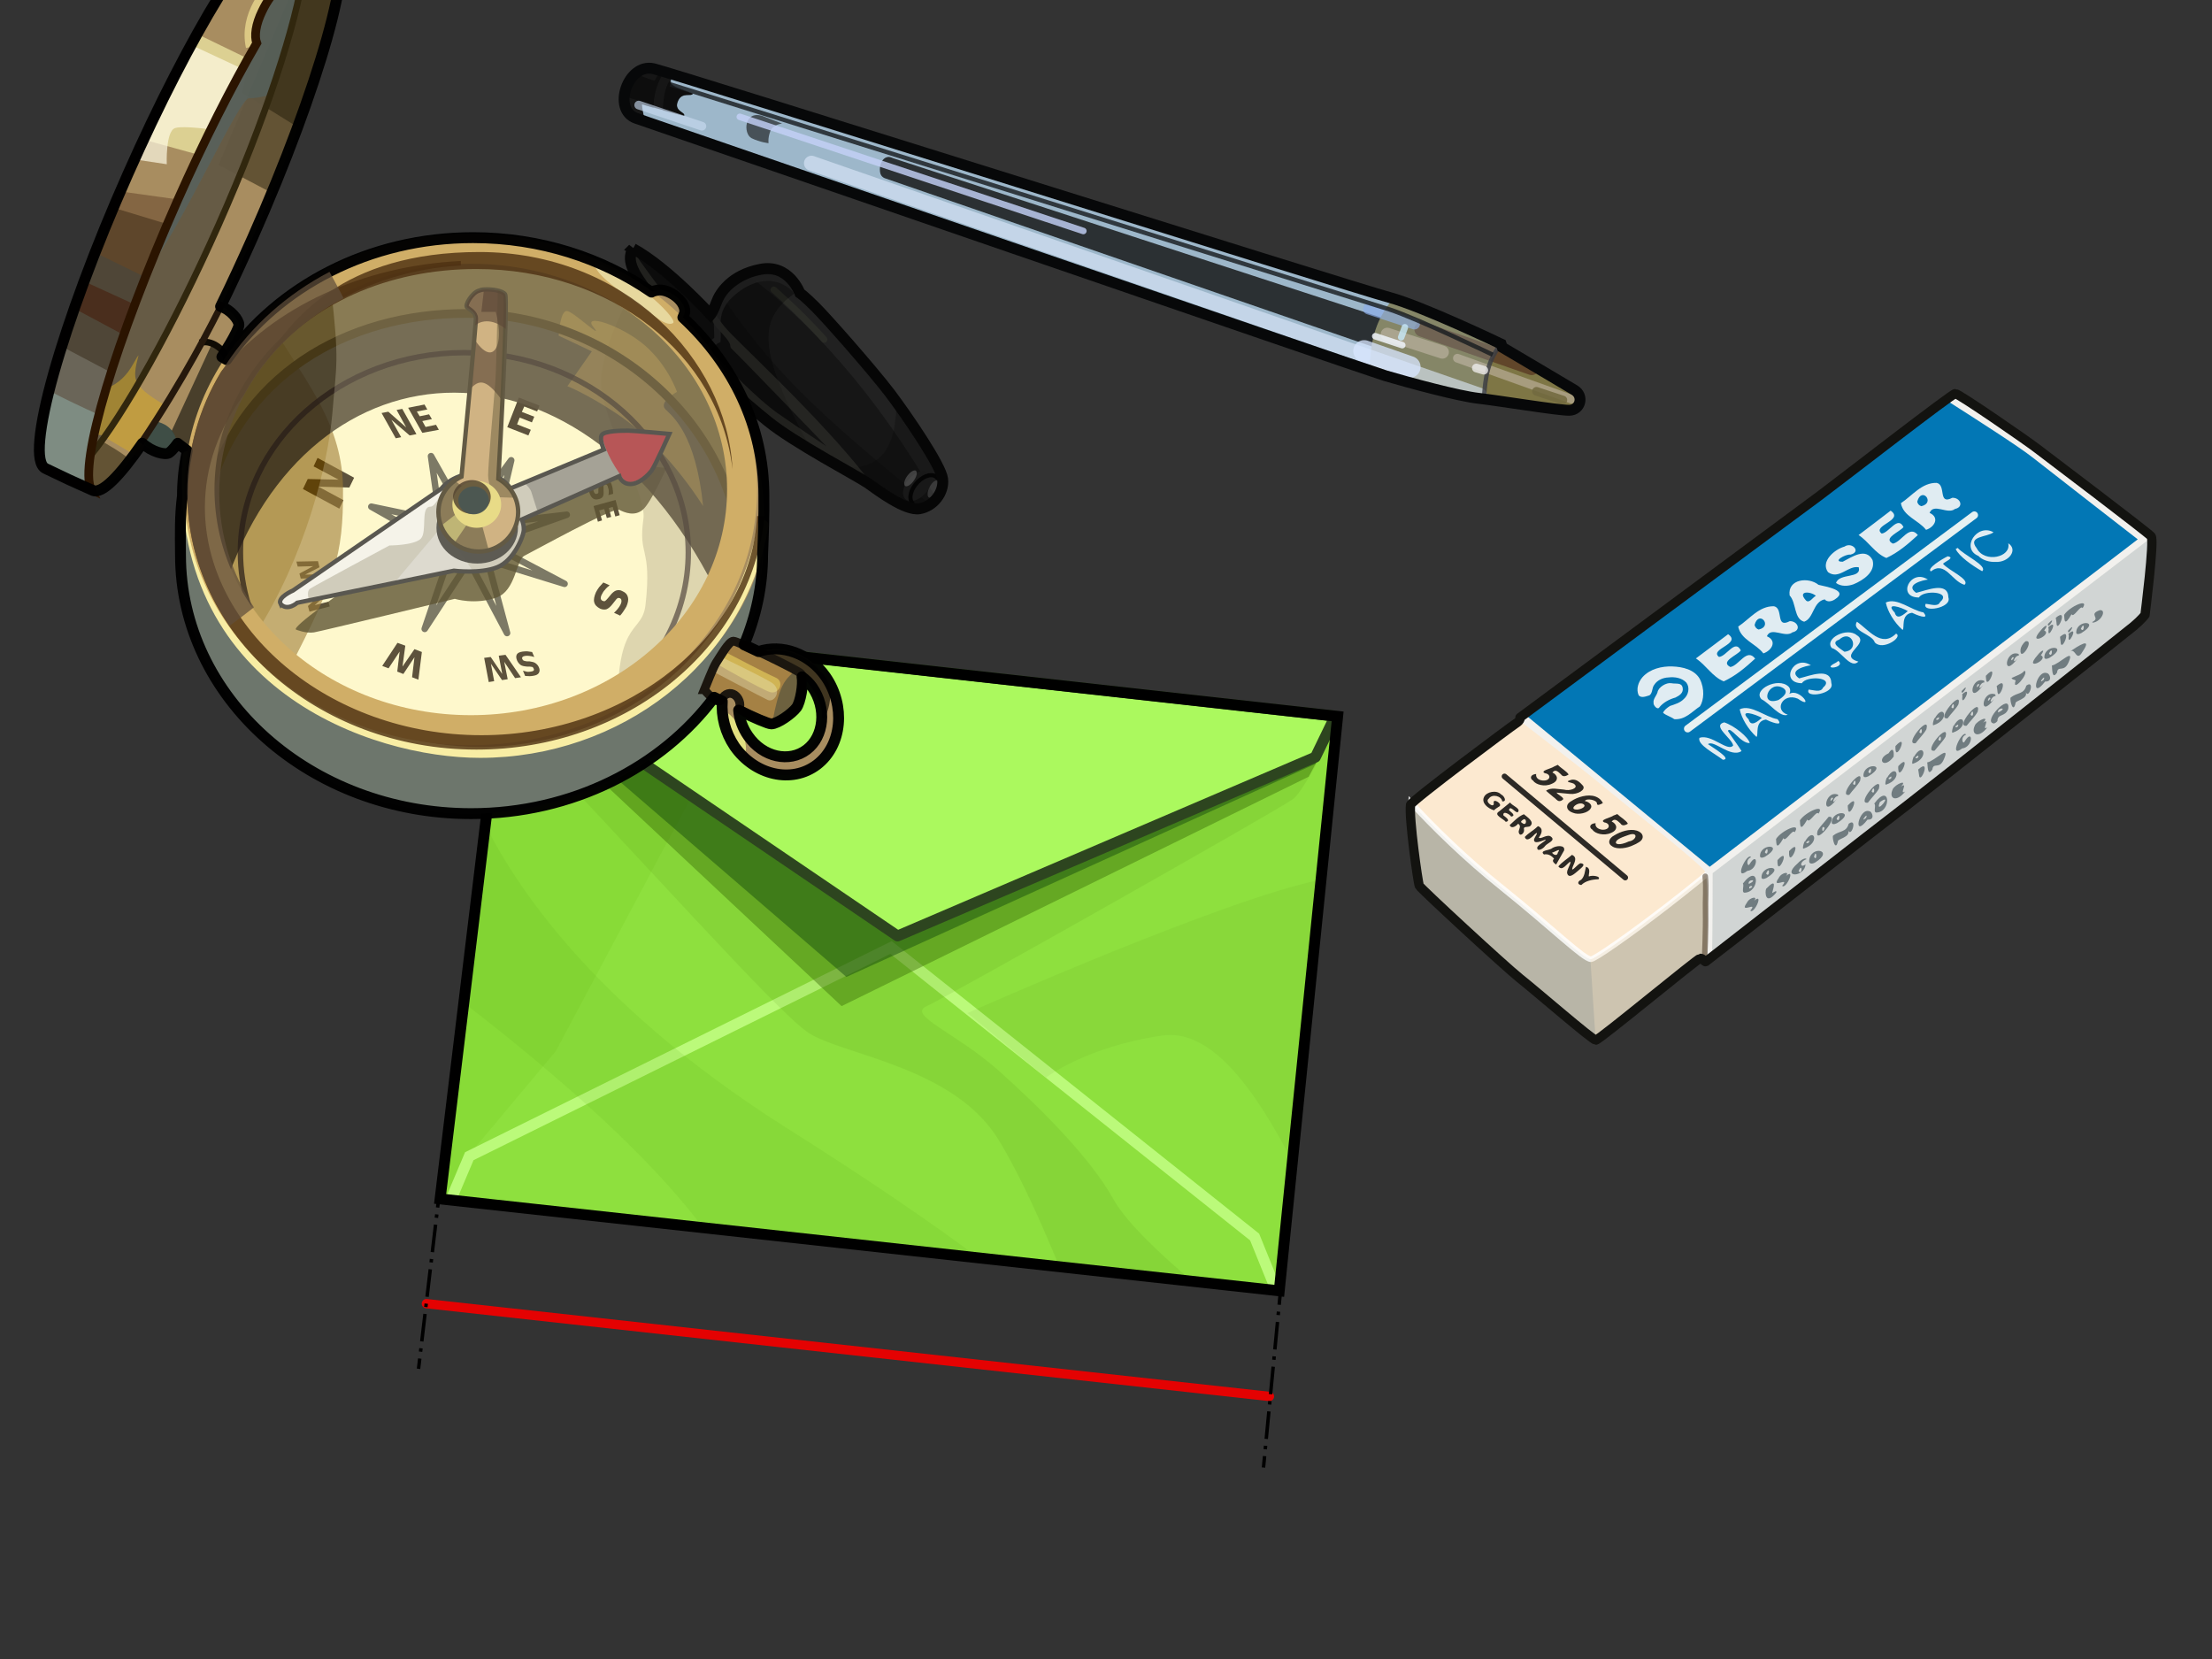<?xml version="1.0" encoding="UTF-8" standalone="no"?>
<!-- Created with Inkscape (http://www.inkscape.org/) -->

<svg
 xmlns:dc="http://purl.org/dc/elements/1.1/"
 xmlns:cc="http://creativecommons.org/ns#"
 xmlns:rdf="http://www.w3.org/1999/02/22-rdf-syntax-ns#"
 xmlns:svg="http://www.w3.org/2000/svg"
 xmlns="http://www.w3.org/2000/svg"
 version="1.1"
 width="100%"
 height="100%"
 viewBox="0 0 640 480"
 id="svg2985">
<rect x="0" y="0" width="640" height="480" fill="#333333" stroke="none"/>
<defs
 id="defs2987" />
<g
 id="layer1">
<g
 transform="matrix(6.303,0,0,6.303,165.261,-62.128)"
 id="g5883">
<g
 id="pen01">
<path
 d="m 2.84,21.27 c -0.38,0.6 0.19,1.32 0.6,1.89 0.42,0.57 2.43,3.07 2.43,3.07 0,0 -0.16,0.56 0.42,0.76 0.13,0.05 0.26,0.04 0.26,0.04 0,0 1.25,1.18 2.47,2.16 1.21,0.99 4.09,2.5 4.59,2.84 0.49,0.35 1.74,1.29 2.38,1.18 0.65,-0.11 1.14,-0.76 1.06,-1.37 C 16.98,31.24 15.46,29 14.63,27.9 13.79,26.8 11.75,24.49 11.22,23.96 10.69,23.43 10.5,23.31 10.5,23.31 c 0,0 -0.5,-1.36 -1.82,-1.09 -1.33,0.26 -1.86,1.09 -2.01,1.51 -0.15,0.42 -0.27,0.57 -0.27,0.57 0,0 -1.97,-2.16 -3.56,-3.03 z"
 id="p2533"
 style="fill:#161616;fill-rule:evenodd" />
<path
 d="m 9.15,22.18 c -0.14,-0.01 -0.3,0 -0.47,0.03 -0.25,0.05 -0.46,0.14 -0.65,0.22 2.82,2.07 5.94,5.46 8.75,10.32 0.21,-0.26 0.32,-0.59 0.28,-0.91 C 16.98,31.23 15.45,29 14.62,27.9 13.79,26.8 11.74,24.49 11.21,23.96 10.68,23.43 10.5,23.31 10.5,23.31 c 0,0 -0.37,-1.04 -1.35,-1.13 z"
 id="p3333"
 style="fill:#2f2f2f;fill-opacity:0.43;fill-rule:evenodd" />
<path
 d="m 2.84,21.28 c -0.38,0.6 0.18,1.3 0.59,1.87 0.42,0.57 2.44,3.1 2.44,3.1 0,0 -0.17,0.54 0.41,0.75 0.13,0.04 0.28,0.03 0.28,0.03 0,0 1.25,1.17 2.47,2.15 0.48,0.4 1.24,0.89 2,1.35 -2.49,-4.6 -2.55,-6.07 -0.6,-7.32 -0.12,-0.27 -0.6,-1.23 -1.75,-1 -1.32,0.27 -1.85,1.12 -2,1.54 -0.15,0.41 -0.28,0.56 -0.28,0.56 0,0 -1.97,-2.16 -3.56,-3.03 z"
 id="p3308-9"
 style="fill:#050505;fill-opacity:0.43;fill-rule:evenodd" />
<path
 d="m 2.84,21.28 c -0.38,0.6 0.18,1.3 0.59,1.87 0.42,0.57 2.44,3.1 2.44,3.1 0,0 -0.17,0.54 0.41,0.75 0.13,0.04 0.28,0.03 0.28,0.03 0,0 1.25,1.17 2.47,2.15 1.21,0.99 4.1,2.51 4.59,2.85 0.49,0.34 1.73,1.3 2.38,1.18 0.17,-0.03 0.32,-0.12 0.46,-0.21 -1.12,-0.9 -3.94,-3.17 -5.9,-5.13 -1.51,-1.5 -2.74,-3.07 -3.69,-4.5 -0.09,0.14 -0.15,0.27 -0.19,0.38 -0.15,0.41 -0.28,0.56 -0.28,0.56 0,0 -1.97,-2.16 -3.56,-3.03 z"
 id="p3311"
 style="fill:#050505;fill-opacity:0.27;fill-rule:evenodd" />
<path
 d="m 14.93,28.37 c -0.04,2.41 -0.96,3.05 -2.56,2.94 0.49,0.28 1.1,0.61 1.25,0.72 0.49,0.34 1.73,1.3 2.38,1.18 0.64,-0.11 1.13,-0.76 1.06,-1.37 -0.07,-0.54 -1.28,-2.3 -2.13,-3.47 z"
 id="p3314-5"
 style="fill:#060706;fill-opacity:0.26;fill-rule:evenodd" />
<path
 d="m 2.81,21.34 c -0.3,0.59 0.22,1.26 0.62,1.81 0.42,0.57 2.44,3.1 2.44,3.1 0,0 -0.17,0.54 0.41,0.75 0.13,0.04 0.28,0.03 0.28,0.03 0,0 1.25,1.17 2.47,2.15 1.21,0.99 4.1,2.51 4.59,2.85 0.07,0.04 0.22,0.15 0.31,0.22 C 12.03,29.66 8.53,26.39 7.37,25.21 6.89,24.73 6.66,24.35 6.53,24.06 6.45,24.21 6.4,24.31 6.4,24.31 c 0.06,0.21 0.12,0.42 0.28,0.59 0.94,0.96 0.46,0.76 0.72,1 0.27,0.24 4.31,4.44 4.31,4.44 0,0 -1.28,-0.85 -2.21,-1.5 C 8.56,28.19 6.98,26.57 6.09,25.59 5.31,24.73 3.88,22.88 2.81,21.34 z"
 id="p3317"
 style="fill:#888879;fill-opacity:0.17;fill-rule:evenodd" />
<path
 d="m 16.45,31.6 c 0.18,0.21 0.07,0.64 -0.24,0.95 -0.32,0.32 -0.71,0.4 -0.89,0.19 -0.18,-0.21 -0.07,-0.64 0.24,-0.96 0.32,-0.31 0.71,-0.4 0.89,-0.18 z"
 id="p3348-4"
 style="fill:#181818" />
<path
 d="m 16.83,32.26 c -0.07,0.21 -0.22,0.41 -0.34,0.44 -0.12,0.03 -0.16,-0.12 -0.1,-0.34 0.07,-0.21 0.22,-0.41 0.34,-0.44 0.12,-0.03 0.16,0.12 0.1,0.34 z"
 id="p3355"
 style="fill:#969696;fill-opacity:0.27" />
<path
 d="m 15.8,31.8 c -0.1,0.2 -0.28,0.37 -0.41,0.38 -0.12,0.01 -0.14,-0.15 -0.04,-0.35 0.1,-0.2 0.29,-0.37 0.41,-0.38 0.12,-0.01 0.14,0.15 0.04,0.35 z"
 id="p3357"
 style="fill:#a1a1a1;fill-opacity:0.33" />
<path
 d="M 6.6,27.1 C 5.66,26.58 6.35,25.62 6.71,25.46 6.76,24.8 6.41,23.96 7.69,23.07 8.96,22.18 10.01,22.73 10.4,23.3"
 id="p3359"
 style="fill:none;stroke:#212121;stroke-width:0.3;stroke-linecap:round;stroke-opacity:0.76" />
<path
 d="m 9.3,23.16 c 1.06,0.94 1.83,1.74 2.31,2.28"
 id="p3362-8"
 style="fill:none;stroke:#d7e286;stroke-width:0.3;stroke-linecap:round;stroke-opacity:0.06" />
<path
 d="M 2.99,15.29 C 1.86,14.9 2.6,12.74 3.78,13.01 c 1.04,0.25 32.29,10.11 33.78,10.5 1.5,0.4 5.13,2.14 5.13,2.14 l 0.05,0.15 c 0,0 2.66,1.57 3.31,1.96 0.45,0.27 0.28,0.92 -0.23,0.93 -0.5,0.01 -3.28,-0.45 -4.18,-0.55 -0.89,-0.1 -3.13,-0.7 -4.28,-1.04 C 36.22,26.75 4.13,15.68 2.99,15.29 z"
 id="p3365-1"
 style="fill:#9db7ca;fill-rule:evenodd" />
<path
 d="m 14.5,17.07 c -0.22,0.05 -0.33,0.33 -0.33,0.56 0,0.23 0.07,0.37 0.29,0.43 l 23.16,8 c 1.14,0.39 0.63,-1.27 0.41,-1.35 L 14.78,17.12 C 14.68,17.08 14.6,17.04 14.5,17.07 z"
 id="p3372-4"
 style="fill:#131313;fill-opacity:0.82;fill-rule:evenodd" />
<path
 d="m 37.71,23.59 c -0.73,0.93 -1.01,1.71 -1.06,3.25 0.05,0.02 0.7,0.24 0.72,0.25 1.14,0.35 3.39,0.96 4.28,1.06 0.9,0.1 3.66,0.54 4.16,0.53 0.51,-0.01 0.69,-0.64 0.25,-0.9 -0.65,-0.39 -3.31,-1.97 -3.31,-1.97 l -0.07,-0.16 c 0,0 -3.4,-1.6 -4.97,-2.06 z"
 id="p3370-2"
 style="fill:#7e7645;fill-rule:evenodd" />
<path
 d="m 39.05,24.97 5.04,1.76"
 id="p3424-5"
 style="fill:none;stroke:#4f2819;stroke-width:0.69;stroke-linecap:round;stroke-opacity:0.61" />
<path
 d="m 36.6,24.04 2.11,0.69"
 id="p3422"
 style="fill:none;stroke:#8cadea;stroke-width:0.5;stroke-linecap:round;stroke-opacity:0.68" />
<path
 d="m 37.71,23.59 c -0.73,0.93 -1.01,1.71 -1.06,3.25 0.05,0.02 0.7,0.24 0.72,0.25 1.14,0.35 3.39,0.96 4.28,1.06 0.05,0.01 0.19,0.02 0.25,0.03 0.06,-1.09 0.19,-1.77 0.78,-2.53 0,0 -3.4,-1.6 -4.97,-2.06 z"
 id="p3398"
 style="fill:#9db7ca;fill-opacity:0.26;fill-rule:evenodd" />
<path
 d="M 3.56,13 C 2.51,13.01 1.94,14.91 3,15.28 c 0.01,0 0.38,0.11 0.4,0.12 -0.14,-0.44 -0.15,-0.75 -0.15,-0.75 -0.01,0 1.47,0.39 1.93,0.53 C 5.28,15 4.68,14.97 4.91,14.48 5.1,14.05 5.52,14.32 5.59,14.15 4.74,13.83 4.33,13.79 4.68,13.31 4.54,13.27 3.82,13.04 3.78,13.03 3.7,13.01 3.63,12.99 3.56,13 z"
 id="p3374-9"
 style="fill:#161616;fill-rule:evenodd" />
<path
 d="m 4.09,13.12 c -0.13,0.21 -0.25,0.42 -0.25,0.44 0,0.03 -0.46,-0.15 -0.88,-0.31 -0.29,0.24 -0.46,0.63 -0.5,1.03 l 0.91,0.28 0,0.12 c 0.04,0.01 0.27,0.09 0.41,0.13 C 3.77,14.56 3.82,13.98 4.12,13.4 4.17,13.31 4.24,13.24 4.31,13.18 4.21,13.15 4.18,13.15 4.09,13.12 z m 0.53,0.31 c -0.29,0.31 -0.39,0.84 -0.41,1.5 0.43,0.12 0.74,0.18 0.97,0.25 C 5.28,15 4.68,14.99 4.9,14.5 5.09,14.07 5.52,14.32 5.59,14.15 4.84,13.87 4.46,13.78 4.62,13.43 z"
 id="p3430-9"
 style="fill-opacity:0.43;fill-rule:evenodd" />
<path
 d="M 11.03,17.35 41.69,28"
 id="p3389"
 style="fill:none;stroke:#dde9fc;stroke-width:0.69;stroke-linecap:round;stroke-opacity:0.6" />
<path
 d="m 36.4,25.97 2.09,0.73"
 id="p3391"
 style="fill:none;stroke:#d7e6ff;stroke-width:1px;stroke-linecap:round;stroke-opacity:0.76" />
<path
 d="m 40.68,26.3 5.24,1.88"
 id="p3408"
 style="fill:none;stroke:#cec1b5;stroke-width:0.4;stroke-linecap:round;stroke-opacity:0.51" />
<path
 d="M 8.78,15.18 C 7.93,14.91 7.89,16 8.28,16.2 c 0.39,0.19 0.78,0.23 0.78,0.23 0,0 -0.04,-0.23 0.08,-0.55 0.11,-0.31 0.54,-0.35 0.54,-0.35 l -0.9,-0.35 z"
 id="p3395"
 style="fill:#131313;fill-opacity:0.62;fill-rule:evenodd" />
<path
 d="m 7.74,15.22 15.77,5.24"
 id="p3393"
 style="fill:none;stroke:#c4d2f8;stroke-width:0.3;stroke-linecap:round;stroke-opacity:0.81" />
<path
 d="m 41.9,28.18 c 0.06,-1.09 0.19,-1.77 0.78,-2.53"
 id="p3403"
 style="fill:none;stroke:#3b3d43;stroke-width:0.2;stroke-opacity:0.81" />
<path
 d="m 37.46,25.2 2.53,0.82"
 id="p3410"
 style="fill:none;stroke:#cec1b5;stroke-width:0.6;stroke-linecap:round;stroke-opacity:0.51" />
<path
 d="m 42.3,26.14 c 0,0 -3.43,-1.65 -4.74,-2.08 C 36.24,23.64 4.55,13.73 4.55,13.73"
 id="p3405"
 style="fill:none;stroke:#191c20;stroke-width:0.2;stroke-opacity:0.82" />
<path
 d="m 36.91,25.29 1.24,0.41"
 id="p3412"
 style="fill:none;stroke:#eef2f8;stroke-width:0.3;stroke-linecap:round;stroke-opacity:0.87" />
<path
 d="m 44.31,27.82 1.21,0.4"
 id="p3417"
 style="fill:none;stroke:#726a3f;stroke-width:0.4;stroke-linecap:round;stroke-opacity:0.87" />
<path
 d="m 41.55,26.75 0.34,0.1"
 id="p3419"
 style="fill:none;stroke:#eeedeb;stroke-width:0.4;stroke-linecap:round;stroke-opacity:0.79" />
<path
 d="m 38.1,25.34 0.17,-0.46"
 id="p3426-7"
 style="fill:none;stroke:#c7e8f6;stroke-width:0.3;stroke-linecap:round;stroke-opacity:0.81" />
<path
 d="M 3.1,14.68 6,15.65"
 id="p3428-4"
 style="fill:none;stroke:#cadcf1;stroke-width:0.4;stroke-linecap:round;stroke-opacity:0.62" />
<path
 d="m 15.66,32.95 c -0.18,-0.22 -0.07,-0.65 0.25,-0.97 0.31,-0.32 0.71,-0.41 0.89,-0.19"
 id="p3351"
 style="fill:none;stroke:#040404;stroke-width:0.19;stroke-linecap:round" />
<path
 d="m 2.84,21.27 c -0.38,0.6 0.19,1.32 0.6,1.89 0.42,0.57 2.43,3.07 2.43,3.07 0,0 -0.16,0.56 0.42,0.76 0.13,0.05 0.26,0.04 0.26,0.04 0,0 1.25,1.18 2.47,2.16 1.21,0.99 4.09,2.5 4.59,2.84 0.49,0.35 1.74,1.29 2.38,1.18 0.65,-0.11 1.14,-0.76 1.06,-1.37 C 16.98,31.24 15.46,29 14.63,27.9 13.79,26.8 11.75,24.49 11.22,23.96 10.69,23.43 10.5,23.31 10.5,23.31 c 0,0 -0.5,-1.36 -1.82,-1.09 -1.33,0.26 -1.86,1.09 -2.01,1.51 -0.15,0.42 -0.27,0.57 -0.27,0.57 0,0 -1.97,-2.16 -3.56,-3.03 z"
 id="stroke01-4"
 style="fill:none;stroke:#060606;stroke-width:0.5" />
<path
 d="M 2.99,15.29 C 1.86,14.9 2.6,12.74 3.78,13.01 c 1.04,0.25 32.29,10.11 33.78,10.5 1.5,0.4 5.13,2.14 5.13,2.14 l 0.05,0.15 c 0,0 2.66,1.57 3.31,1.96 0.45,0.27 0.28,0.92 -0.23,0.93 -0.5,0.01 -3.28,-0.45 -4.18,-0.55 -0.89,-0.1 -3.13,-0.7 -4.28,-1.04 C 36.22,26.75 4.13,15.68 2.99,15.29 z"
 id="stroke02"
 style="fill:none;stroke:#070809;stroke-width:0.5" />
</g>
</g>
<g
 transform="matrix(6.303,0,0,6.303,105.274,133.966)"
 id="g3633">
<g
 id="envelope01">
<path
 d="M 3.5,33.78 6.69,7.41 44.7,11.63 42.02,38 3.5,33.78 z"
 id="p2482"
 style="fill:#8ee03e;fill-rule:evenodd" />
<path
 d="M 6.68,7.4 3.5,33.78 3.87,33.81 4.81,31.78 8.81,27 18.56,8.71 6.68,7.4 z"
 id="p3299"
 style="fill:#7ed22c;fill-opacity:0.35;fill-rule:evenodd" />
<path
 d="M 4.01,33.78 4.84,31.82 24.2,22.24 40.89,35.53 41.81,37.8"
 id="p3293"
 style="fill:none;stroke:#bffc7f;stroke-width:0.5;stroke-opacity:0.93" />
<path
 d="M 6.68,7.4 6.65,7.62 7.09,11.03 21.93,24.93 43.37,14.4 44.68,11.96 44.71,11.62 6.68,7.4 z"
 id="p3263"
 style="fill:#326203;fill-opacity:0.41;fill-rule:evenodd" />
<path
 d="m 6.68,7.4 -0.03,0.13 0.56,3.18 14.94,12.88 21.53,-9.78 1.03,-2.13 0,-0.06 L 6.68,7.4 z"
 id="p3260"
 style="fill:#0e420e;fill-opacity:0.46;fill-rule:evenodd" />
<path
 d="m 6.68,7.4 -0.47,3.94 c 6.31,6.59 12.74,13.85 14.19,14.81 1.55,1.03 6.69,1.54 8.75,4.94 1.07,1.77 2.05,4.04 2.78,5.81 l 6.1,0.66 c -1.27,-1.07 -2.99,-2.63 -3.63,-3.78 -1.03,-1.86 -3.29,-4.13 -5.25,-5.88 -1.96,-1.75 -4.24,-2.56 -3.31,-2.97 0.93,-0.41 16.09,-8.98 16.81,-9.5 0.37,-0.26 1.24,-1.85 2.03,-3.4 L 44.71,11.62 6.68,7.4 z"
 id="p3290"
 style="fill:#4b8711;fill-opacity:0.11;fill-rule:evenodd" />
<path
 d="M 6.75,7.4 7.53,10.18 24.5,21.71 43.68,13.5 44.59,11.62 6.75,7.4 z"
 id="p3257"
 style="fill:#abf95e;fill-rule:evenodd" />
<path
 d="m 5.56,16.59 -0.97,8.19 c 6.04,4.66 9.25,8.01 10.97,10.31 l 12.62,1.37 C 26.13,34.93 23.3,32.98 19.37,30.5 11.95,25.8 7.7,20.82 5.56,16.59 z"
 id="p3266"
 style="fill:#5aa016;fill-opacity:0.12;fill-rule:evenodd" />
<path
 d="m 43.96,19.12 c -4.52,0.9 -16.25,6.13 -16.25,6.13 l 3.6,2.96 c 0,0 1.84,-1.42 5.34,-1.93 2.25,-0.33 4.26,2.47 5.97,5.78 l 1.34,-12.94 z"
 id="p3269"
 style="fill:#326203;fill-opacity:0.06;fill-rule:evenodd" />
<path
 d="M 6.75,7.4 7.53,10.18 24.5,21.71 43.68,13.5 44.59,11.62 6.75,7.4 z"
 id="p3287"
 style="fill:none;stroke:#2d451f;stroke-width:0.5;stroke-linejoin:round" />
<path
 d="M 3.5,33.78 6.69,7.41 44.7,11.63 42.02,38 3.5,33.78 z"
 id="stroke01"
 style="fill:none;stroke:#000000;stroke-width:0.5" />
</g>
</g>
<g
 transform="matrix(6.303,0,0,6.303,-26.752,-45.831)"
 id="compass01">
<path
 d="m 17.25,3.62 c -1.22,0.22 -4.28,5.2 -7.13,11.63 -3.04,6.85 -4.8,13.07 -3.78,13.53 1.7,0.81 0.53,0.26 2.16,1 0.42,0.19 1.24,-0.66 2.28,-2.16 0.44,0.4 1.04,0.55 1.22,0.44 0.19,-0.13 0.4,-0.44 0.4,-0.44 l 0.44,0.34 c -0.14,0.68 -0.22,1.36 -0.22,2.07 -0.12,0.91 -0.1,1.8 -0.09,2.72 0,6.54 5.97,11.87 13.34,11.87 4.65,0 8.76,-2.13 11.16,-5.34 0.1,0.06 0.25,0.11 0.37,0.18 -0.05,0.7 0.13,1.43 0.56,2.07 0.92,1.32 2.62,1.73 3.79,0.84 1.16,-0.89 1.31,-2.71 0.4,-4.03 -0.75,-1.08 -2.02,-1.52 -3.09,-1.16 -0.25,-0.11 -0.47,-0.23 -0.66,-0.31 1.83,-5.26 1.05,-10.89 -2.81,-15.03 0.05,-0.11 0.09,-0.2 0.09,-0.28 0,-0.54 -0.79,-1.05 -1.25,-0.97 -0.1,0.02 -0.2,0.04 -0.28,0.09 -2.26,-1.56 -5.1,-2.5 -8.19,-2.5 -4.78,0 -8.95,2.24 -11.31,5.6 l -0.22,-0.13 c 0,0 0.78,-1.18 0.78,-1.47 0,-0.22 -0.37,-0.7 -0.84,-0.84 0.49,-1 0.98,-2.06 1.47,-3.16 3.04,-6.85 4.8,-13.05 3.78,-13.5 C 18.91,4.32 18.03,3.92 17.25,3.62 z m 23.81,34.72 c 0.17,0.13 0.33,0.27 0.47,0.47 0.68,0.98 0.54,2.27 -0.25,2.87 -0.8,0.61 -2.01,0.36 -2.69,-0.62 -0.26,-0.37 -0.41,-0.79 -0.44,-1.19 0.68,0.34 1.36,0.63 1.5,0.63 0.29,0 0.95,-0.47 1.16,-0.75 0.18,-0.25 0.32,-1.07 0.25,-1.41 z"
 id="p2463"
 style="fill:#a88d60;fill-rule:evenodd" />
<path
 d="m 19.56,4.65 c -0.4,0.16 -0.93,0.71 -1.6,1.6 C 17.95,6.24 17.95,6.22 17.93,6.21 l -3.65,8.63 2.43,1.28 C 19.2,10.13 20.53,5.09 19.62,4.68 19.6,4.67 19.58,4.66 19.56,4.65 z"
 id="p3426"
 style="fill:#221d0b;fill-opacity:0.51;fill-rule:evenodd" />
<path
 d="M 18.03,6.18 C 18.01,6.21 17.98,6.22 17.96,6.25 17.95,6.24 17.95,6.22 17.93,6.21 17.47,6.15 16.71,6.87 16.28,7.78 16.2,7.93 16.14,8.07 16.09,8.21 16.04,8.36 16.02,8.49 16,8.62 c -0.05,0.25 -0.03,0.47 0.03,0.63 -0.1,0.15 -0.19,0.33 -0.28,0.5 l -0.38,1.78 2.56,1.59 c 0.83,-2.23 1.4,-4.21 1.72,-5.69 L 18.03,6.18 z"
 id="p3428"
 style="fill:#221d0b;fill-opacity:0.51;fill-rule:evenodd" />
<path
 d="m 8.56,27.31 c -0.25,1.18 -0.31,2.05 -0.13,2.44 0.05,0.01 0.02,0 0.07,0.03 0.34,0.15 0.95,-0.41 1.71,-1.41 -0.37,-0.32 -1,-0.68 -1.65,-1.06 z"
 id="p3424"
 style="fill:#221d0b;fill-opacity:0.51;fill-rule:evenodd" />
<path
 d="M 18.18,5.96 C 18.1,6.07 18.05,6.13 17.96,6.25 17.95,6.24 17.95,6.22 17.93,6.21 17.47,6.15 16.71,6.87 16.28,7.78 c -0.3,0.61 -0.37,1.15 -0.25,1.47 -1.15,1.98 -2.41,4.46 -3.63,7.21 -2.18,4.92 -3.66,9.36 -4,11.72 1.55,-1.91 3.77,-5.85 5.88,-10.59 2.16,-4.87 3.57,-9.24 3.9,-11.63 z"
 id="p3294"
 style="fill:#635944;fill-opacity:0.95;fill-rule:evenodd" />
<path
 d="m 17.75,6.21 c -0.47,0.11 -1.09,0.77 -1.47,1.57 -0.3,0.61 -0.37,1.15 -0.25,1.47 -1.15,1.98 -2.41,4.46 -3.63,7.21 -0.48,1.08 -0.9,2.11 -1.31,3.13 1.6,-2.08 4.12,-7.81 4.59,-7.81 0.21,0 0.55,-0.03 0.94,-0.16 0.67,-1.94 1.19,-3.66 1.44,-4.94 -0.04,-0.18 -0.08,-0.3 -0.13,-0.47 0,0 -0.03,0.01 -0.03,0 -0.05,0 -0.1,-0.01 -0.15,0 z"
 id="p3384"
 style="fill:#44697a;fill-opacity:0.37;fill-rule:evenodd" />
<path
 d="m 10.59,23.59 c -0.02,0.02 -0.08,0.12 -0.22,0.37 -0.32,0.57 -0.66,0.89 -1.25,1.16 -0.24,0.79 -0.4,1.47 -0.53,2.09 l 0.31,0.04 1.69,1 1.25,-2.38 c 0,0 -1.12,-0.56 -1.34,-1.12 -0.17,-0.43 0.15,-1.21 0.09,-1.16 z"
 id="p3382"
 style="fill:#d7aa24;fill-opacity:0.51;fill-rule:evenodd" />
<path
 d="M 8.4,28.18 C 9.95,26.27 12.17,22.33 14.28,17.59 16.44,12.72 17.85,8.35 18.18,5.96 18.1,6.07 18.05,6.13 17.96,6.25 17.95,6.24 17.95,6.22 17.93,6.21"
 id="p3322"
 style="fill:none;stroke:#31270e;stroke-width:0.3;stroke-linecap:round" />
<path
 d="M 8.62,18.87 C 6.55,24.15 5.51,28.41 6.34,28.78 7.99,29.56 7.01,29.1 8.43,29.75 7.96,28.78 9,24.87 10.93,20 10.82,19.94 9.4,19.26 8.62,18.87 z"
 id="p3324"
 style="fill:#738d8d;fill-opacity:0.77;fill-rule:evenodd" />
<path
 d="m 9.46,16.81 c -0.97,2.32 -1.79,4.51 -2.37,6.37 l 2.25,1.19 c 0.62,-1.97 1.51,-4.3 2.59,-6.81 L 9.46,16.81 z"
 id="p3326"
 style="fill:#1e1809;fill-opacity:0.43;fill-rule:evenodd" />
<path
 d="m 13.31,8.84 c -0.79,1.41 -1.64,3.06 -2.47,4.84 l 2.5,0.69 c 0.77,-1.62 1.55,-3.1 2.28,-4.41 L 13.31,8.84 z"
 id="p3328"
 style="fill:#faf7b1;fill-opacity:0.63;fill-rule:evenodd" />
<path
 d="m 16.31,4.34 c -0.4,0.43 -0.86,1.04 -1.38,1.81 l 2.1,0.53 c 0.32,-0.32 0.66,-0.5 0.9,-0.47 0.02,0.01 0.02,0.03 0.03,0.04 0.27,-0.36 0.5,-0.61 0.72,-0.85 L 16.31,4.34 z"
 id="p3330"
 style="fill:#faf7b1;fill-opacity:0.63;fill-rule:evenodd" />
<path
 d="m 17.25,3.62 c -0.32,0.06 -0.76,0.45 -1.29,1.09 l 2.57,0.88 C 18.93,5.12 19.28,4.76 19.56,4.65 18.86,4.3 18.01,3.91 17.25,3.62 z"
 id="p3332"
 style="fill:#bcb9a5;fill-opacity:0.77;fill-rule:evenodd" />
<path
 d="m 13.03,9.34 c -0.85,1.54 -1.72,3.32 -2.6,5.25 l 1.47,0.22 c 0,0 -0.06,-1.51 0.38,-1.66 0.23,-0.08 0.96,-0.03 1.62,0.06 0.49,-0.99 1,-1.92 1.47,-2.78 L 13.03,9.34 z"
 id="p3360"
 style="fill:#fffbe7;fill-opacity:0.68;fill-rule:evenodd" />
<path
 d="M 15.78,9.42 C 15.46,7.98 16.53,6.73 17.03,6.35"
 id="p3380"
 style="fill:none;stroke:#edda90;stroke-width:0.5;stroke-opacity:0.76" />
<path
 d="M 8.09,20.18 C 7.93,20.61 7.8,21.02 7.65,21.43 l 2.28,1.22 c 0.16,-0.46 0.32,-0.92 0.5,-1.4 L 8.09,20.18 z"
 id="p3364"
 style="fill:#482312;fill-opacity:0.68;fill-rule:evenodd" />
<path
 d="m 9.78,16.06 c -1.53,3.53 -2.69,6.8 -3.28,9.15 0.8,0.42 1.49,0.74 2.28,1.1 0.64,-2.5 1.92,-6.01 3.62,-9.85 0.01,-0.01 0.03,-0.01 0.03,-0.03 L 9.78,16.06 z"
 id="p3362"
 style="fill:#482312;fill-opacity:0.37;fill-rule:evenodd" />
<path
 d="m 17.25,3.62 c -1.22,0.22 -4.28,5.2 -7.13,11.63 -3.04,6.85 -4.8,13.07 -3.78,13.53 1.65,0.78 0.67,0.32 2.09,0.97 -0.58,-1.2 1.11,-6.83 3.97,-13.29 1.22,-2.75 2.48,-5.23 3.63,-7.21 -0.12,-0.32 -0.05,-0.86 0.25,-1.47 0.43,-0.91 1.19,-1.63 1.65,-1.57 0.02,0.01 0.02,0.03 0.03,0.04 0.67,-0.89 1.2,-1.44 1.6,-1.6 C 18.86,4.3 18.01,3.91 17.25,3.62 z"
 id="p3314"
 style="fill:none;stroke:#2b1400;stroke-width:0.4;stroke-linecap:round" />
<path
 d="m 12.59,30.62 c -0.05,0.71 -0.07,1.41 -0.06,2.13 0,6.54 5.97,11.87 13.34,11.87 4.65,0 9.61,-2.73 11.16,-5.34 2.17,-3.69 2.02,-4.2 2.22,-6.53 -1.42,5.2 -6.68,9.06 -12.97,9.06 -7.13,0 -12.96,-4.95 -13.35,-11.19 l -0.34,0 z"
 id="p3189"
 style="fill:#61726f;fill-opacity:0.82;fill-rule:evenodd" />
<path
 d="m 36.58,38.93 c 0.04,0.07 0.56,0.38 0.78,0.52 0.12,-0.64 0.78,-0.52 0.83,0.41 0.5,0.29 0.93,0.44 1.46,0.64 0.29,0 0.95,-0.45 1.15,-0.74 0.21,-0.29 0.38,-1.41 0.21,-1.57 -0.16,-0.17 -2.9,-1.49 -3.1,-1.49 -0.21,0 -0.62,0.74 -0.79,0.99 -0.16,0.25 -0.45,1.03 -0.54,1.24 z"
 id="p3271"
 style="fill:#a58144;fill-rule:evenodd" />
<path
 d="m 40.02,39.09 c -0.16,0.48 -0.28,1.09 -0.34,1.48 0.29,-0.14 0.83,-0.43 1.08,-0.76 0.2,-0.27 0.27,-0.61 0.31,-0.93 0.07,-0.66 -0.11,-0.75 -0.29,-0.84 -0.43,0.34 -0.59,0.58 -0.76,1.05 z"
 id="p3240"
 style="fill:#5c573e;fill-opacity:0.76;fill-rule:evenodd" />
<path
 d="m 37.24,37.8 c 0,0 1.94,1.11 2.35,1.24 0.41,0.13 0.7,-0.48 0.25,-0.67 -0.44,-0.19 -2.25,-1.14 -2.25,-1.14 l -0.35,0.57 z"
 id="p3244"
 style="fill:#f1d961;fill-opacity:0.57;fill-rule:evenodd" />
<path
 d="m 38.24,40.75 c 0.27,0.54 0.33,1.07 0.13,1.18 -0.21,0.1 -0.6,-0.26 -0.88,-0.81 -0.28,-0.54 -0.34,-1.07 -0.13,-1.18 0.21,-0.1 0.6,0.26 0.88,0.81 z"
 id="p3274"
 style="fill:#ebec87;fill-opacity:0.87;fill-rule:evenodd" />
<path
 d="m 39.27,37.2 1.87,1.2 c 0,0 0.88,0.91 0.84,1.67 -0.05,0.77 0.79,-0.97 0.11,-1.76 -0.67,-0.79 -1.48,-1.37 -2.82,-1.11 z"
 id="p3276"
 style="fill:#312918;fill-opacity:0.87;fill-rule:evenodd" />
<path
 d="m 37.02,38.12 c 0,0 2.13,1.12 2.46,1.28 0.32,0.16 0.71,-0.49 0.16,-0.81 -0.56,-0.33 -2.39,-1.21 -2.39,-1.21 l -0.23,0.74 z"
 id="p3279"
 style="fill:#e6e3b7;fill-opacity:0.43;fill-rule:evenodd" />
<path
 d="m 14,23 -1.88,4.06 c 0.16,0.2 0.24,0.43 0.22,0.62 0.02,-0.02 0.06,-0.06 0.06,-0.06 l 0.44,0.34 c -0.04,0.2 -0.07,0.4 -0.09,0.6 l 0.62,-0.63 1.69,-4.06 -0.28,-0.25 c -0.04,0.05 -0.09,0.1 -0.13,0.16 l -0.22,-0.13 c 0,0 0.1,-0.14 0.13,-0.19 L 14,23 z"
 id="p3285"
 style="fill:#393222;fill-opacity:0.85;fill-rule:evenodd" />
<path
 d="m 11.43,26.62 -0.56,1.06 c 0.43,0.35 0.96,0.48 1.13,0.38 0.14,-0.1 0.27,-0.29 0.34,-0.38 0.03,-0.36 -0.19,-0.89 -0.91,-1.06 z"
 id="p3281"
 style="fill:#2f4543;fill-opacity:0.87;fill-rule:evenodd" />
<path
 d="m 13.55,22.98 c 0.46,-0.08 1.03,0.38 1.07,0.72"
 id="p3283"
 style="fill:none;stroke:#0f0b04;stroke-width:0.3;stroke-linecap:square" />
<path
 d="m 38.31,29.74 c 0,6.1 -5.58,11.05 -12.45,11.05 -6.88,0 -12.46,-4.95 -12.46,-11.05 0,-6.11 5.58,-11.05 12.46,-11.05 6.87,0 12.45,4.94 12.45,11.05 z"
 id="p3216"
 style="fill:#fffaca;fill-rule:evenodd" />
<path
 d="M 32.39,29.94 32.17,30 c 0.02,-0.06 0.02,-0.12 0.02,-0.18 0,-0.06 -0.01,-0.11 -0.03,-0.15 -0.01,-0.06 -0.03,-0.11 -0.05,-0.13 -0.03,-0.03 -0.06,-0.04 -0.1,-0.03 -0.03,0.01 -0.05,0.02 -0.05,0.05 -0.02,0.02 -0.01,0.06 -0.01,0.12 l 0,0.12 c 0.01,0.12 0,0.2 -0.03,0.26 -0.03,0.06 -0.1,0.1 -0.18,0.12 -0.11,0.03 -0.2,0.03 -0.28,-0.03 -0.07,-0.05 -0.12,-0.14 -0.16,-0.27 -0.01,-0.07 -0.02,-0.14 -0.03,-0.2 -0.01,-0.07 -0.01,-0.14 0.01,-0.21 l 0.21,-0.05 c -0.02,0.06 -0.03,0.14 -0.03,0.2 0,0.06 0.01,0.12 0.03,0.18 0.01,0.05 0.04,0.1 0.06,0.12 0.03,0.03 0.05,0.03 0.09,0.02 0.03,-0.01 0.06,-0.02 0.07,-0.05 0,-0.02 0.01,-0.06 0,-0.13 l 0.01,-0.11 c -0.01,-0.1 0,-0.18 0.03,-0.24 0.04,-0.06 0.1,-0.1 0.18,-0.12 0.1,-0.03 0.19,-0.02 0.25,0.03 0.08,0.05 0.13,0.13 0.16,0.26 0.02,0.05 0.03,0.11 0.03,0.17 0.02,0.06 0.01,0.12 0.02,0.19 m 0.11,0.28 0.19,0.7 -0.2,0.06 -0.12,-0.44 -0.18,0.05 0.11,0.41 -0.2,0.05 -0.12,-0.41 -0.23,0.06 0.13,0.46 -0.19,0.06 -0.2,-0.72 1.01,-0.28"
 id="text3231"
 style="fill:#2e230f" />
<path
 d="m 23.45,38.47 -0.29,-0.11 0.11,-0.92 -0.51,0.77 -0.28,-0.11 0.11,-0.92 -0.51,0.77 -0.29,-0.11 0.7,-1.06 0.36,0.13 -0.13,0.96 0.55,-0.8 0.34,0.13 -0.16,1.27"
 id="text3243"
 style="fill:#2e230f" />
<path
 d="m 18.15,29.72 0.22,-0.46 1.42,0.03 -1.15,-0.61 0.18,-0.39 1.68,0.91 -0.22,0.45 -1.42,-0.04 1.15,0.62 -0.19,0.39 -1.67,-0.9"
 id="text3227"
 style="fill:#2e230f" />
<path
 d="m 18.45,35.35 -0.07,-0.26 0.56,-0.5 -0.65,0.17 -0.06,-0.23 0.94,-0.25 0.07,0.27 -0.55,0.5 0.63,-0.16 0.06,0.22 -0.93,0.24 m -0.26,-0.98 -0.06,-0.23 0.63,-0.33 -0.71,0.02 -0.06,-0.23 0.63,-0.34 -0.71,0.02 -0.06,-0.23 0.99,-0.02 0.07,0.28 -0.66,0.34 0.75,-0.02 0.07,0.28 -0.88,0.46"
 id="text3247"
 style="fill:#2e230f" />
<path
 d="m 21.76,26.23 0.31,-0.06 0.82,0.72 -0.44,-0.8 0.26,-0.05 0.65,1.16 -0.31,0.06 -0.84,-0.72 0.45,0.8 -0.25,0.05 -0.65,-1.16 m 1.22,-0.24 0.75,-0.15 0.13,0.23 -0.48,0.09 0.13,0.22 0.43,-0.09 0.13,0.22 -0.44,0.09 0.15,0.27 0.48,-0.1 0.13,0.23 -0.76,0.14 -0.65,-1.15"
 id="text3219"
 style="fill:#2e230f" />
<path
 d="m 27.52,36.33 -1.75,-3.3 -2.03,3.11 1.28,-3.77 -1.89,-0.8 -1.84,-1.04 3.16,0.66 -0.42,-2.98 1.65,2.93 2.03,-2.74 -0.57,2.41 0.33,0.42 2.79,-0.33 -2.93,1.04 0.09,0.48 0.15,0.28 2.59,1.37 -3.54,-1.09 0.9,3.35 z"
 id="p3374"
 style="fill:none;stroke:#000000;stroke-width:0.3;stroke-linejoin:round;stroke-opacity:0.66" />
<path
 d="m 28.06,25.52 0.95,0.37 -0.11,0.27 -0.59,-0.23 -0.11,0.25 0.57,0.22 -0.11,0.26 -0.56,-0.22 -0.12,0.31 0.63,0.25 -0.11,0.26 -0.97,-0.38 0.53,-1.36"
 id="text3223"
 style="fill:#2e230f" />
<path
 d="m 16.84,22.4 c -2.03,1.98 -3.28,4.62 -3.28,7.5 0,3.19 1.54,6.03 3.97,8.06 2.07,-4.01 2.48,-5.16 2.46,-8.22 -0.01,-2.9 -1.59,-4.8 -3.15,-7.34 z"
 id="p3308"
 style="fill:#835908;fill-opacity:0.6;fill-rule:evenodd" />
<path
 d="m 17.83,36.17 c 0,0 0.45,0.19 0.83,0.13 0.39,-0.07 6.46,-1.54 6.46,-1.54 0,0 0.93,0.29 1.92,-0.06 0.89,-0.32 0.89,-1.73 1.28,-1.92 0.38,-0.19 4.09,-2.24 4.34,-2.11 0.26,0.13 0.71,0.32 1.09,0 0.38,-0.32 1.09,-1.92 1.09,-1.92 l -2.11,-0.19 -12.6,5.75 c 0,0 -2.49,1.73 -2.3,1.86 z"
 id="p3293-4"
 style="fill:#302605;fill-opacity:0.79;fill-rule:evenodd" />
<path
 d="m 33.21,20.71 c -0.57,1.11 -1.37,2.87 -1.37,4.07 0,1.81 2.1,5.13 1.94,6.31 -0.25,1.75 0.39,1.24 0.1,3.91 -0.14,1.37 -1.24,0.64 -1.29,4.43 3.64,-1.95 6.09,-5.49 6.09,-9.53 0,-3.8 -2.18,-7.18 -5.47,-9.19 z"
 id="p3306"
 style="fill:#695b40;fill-opacity:0.27;fill-rule:evenodd" />
<path
 d="M 32.71,35.53 32.43,35.4 c 0.07,-0.06 0.12,-0.12 0.17,-0.18 0.05,-0.06 0.09,-0.12 0.12,-0.18 0.04,-0.08 0.06,-0.15 0.05,-0.2 0,-0.05 -0.02,-0.08 -0.07,-0.11 -0.04,-0.01 -0.07,-0.02 -0.11,0 -0.03,0.02 -0.07,0.06 -0.11,0.12 l -0.11,0.14 c -0.1,0.13 -0.19,0.21 -0.29,0.25 -0.08,0.02 -0.18,0.02 -0.29,-0.03 -0.15,-0.08 -0.24,-0.17 -0.27,-0.3 -0.03,-0.11 0,-0.27 0.08,-0.45 0.04,-0.08 0.09,-0.16 0.15,-0.24 0.06,-0.07 0.13,-0.14 0.19,-0.21 l 0.29,0.13 c -0.08,0.06 -0.16,0.13 -0.21,0.2 -0.07,0.07 -0.11,0.14 -0.15,0.22 -0.04,0.07 -0.05,0.13 -0.05,0.19 0.01,0.04 0.04,0.08 0.08,0.1 0.05,0.02 0.08,0.03 0.12,0.01 0.03,-0.02 0.07,-0.06 0.13,-0.13 l 0.1,-0.12 c 0.09,-0.12 0.19,-0.2 0.27,-0.23 0.1,-0.03 0.2,-0.03 0.3,0.03 0.14,0.06 0.22,0.15 0.25,0.28 0.03,0.11 0,0.26 -0.07,0.42 -0.04,0.07 -0.08,0.14 -0.13,0.21 -0.04,0.07 -0.1,0.14 -0.16,0.21"
 id="text3235"
 style="fill:#2e230f" />
<path
 d="m 26.12,18.78 c -6.93,0 -12.56,4.98 -12.56,11.12 0,1.54 0.36,2.98 1,4.31 3.86,-11.71 16.67,-12.28 22.78,0.66 0.85,-1.5 1.34,-3.18 1.34,-4.97 0,-6.14 -5.63,-11.12 -12.56,-11.12 z"
 id="p3222"
 style="fill:#3c321f;fill-opacity:0.9;fill-rule:evenodd" />
<path
 d="m 28.35,38.3 -0.1,-0.24 c 0.07,0.02 0.13,0.03 0.2,0.05 0.06,0 0.11,0 0.16,-0.01 0.06,-0.01 0.11,-0.02 0.13,-0.05 0.02,-0.02 0.02,-0.05 0,-0.09 -0.01,-0.03 -0.03,-0.05 -0.05,-0.07 -0.04,0 -0.07,-0.02 -0.13,-0.02 l -0.12,0 c -0.13,-0.01 -0.23,-0.03 -0.29,-0.07 -0.07,-0.05 -0.13,-0.12 -0.17,-0.21 -0.05,-0.12 -0.05,-0.21 -0.01,-0.28 0.04,-0.07 0.13,-0.11 0.27,-0.13 0.07,-0.01 0.14,-0.01 0.21,-0.01 0.07,0.01 0.14,0.02 0.22,0.03 l 0.1,0.23 c -0.08,-0.03 -0.16,-0.04 -0.23,-0.05 -0.07,-0.01 -0.14,-0.01 -0.19,0 -0.06,0.01 -0.09,0.02 -0.12,0.05 -0.02,0.02 -0.03,0.06 -0.01,0.09 0.01,0.03 0.03,0.06 0.07,0.08 0.03,0.01 0.07,0.02 0.14,0.03 l 0.12,0 c 0.11,0.02 0.2,0.03 0.27,0.08 0.07,0.05 0.12,0.1 0.16,0.19 0.05,0.11 0.04,0.19 0,0.26 -0.04,0.07 -0.12,0.11 -0.24,0.13 -0.06,0.01 -0.12,0.02 -0.18,0.02 -0.07,0 -0.14,-0.01 -0.21,-0.01 m -0.19,0.06 -0.27,0.04 -0.5,-0.75 0.16,0.8 -0.26,0.04 -0.51,-0.75 0.15,0.8 -0.25,0.04 -0.21,-1.11 0.3,-0.04 0.53,0.78 -0.16,-0.84 0.31,-0.04 0.71,1.03"
 id="text3239"
 style="fill:#2e230f" />
<path
 d="m 26.12,18.78 c -6.74,0 -12.13,5.67 -12.42,11.58 1.41,-5.87 6.48,-8.7 11.93,-8.7 6.75,0 12.17,5.07 12.65,10.96 2.16,-8.13 -5.05,-12.83 -12.16,-13.84 z"
 id="p3243"
 style="fill:#c79f2a;fill-opacity:0.21;fill-rule:evenodd" />
<path
 d="M 36.52,30.5 C 35.32,28.64 33.93,27.18 32.54,26.25 31.15,25.33 30.29,25 30.29,25 l 1.12,-1.6 -1.52,-0.72 c 0,0 0.06,-1.2 0.4,-1.13 0.33,0.07 1.72,1.39 1.19,0.73 -0.53,-0.66 1.32,-0.07 2.38,0.86 1.06,0.93 1.46,2.12 1.46,2.12 0,0 -0.86,0.46 -0.53,0.8 0.33,0.33 1.39,1.12 1.73,4.44 z"
 id="p3287-9"
 style="fill:#d0a445;fill-opacity:0.31;fill-rule:evenodd" />
<path
 d="m 32.12,39.65 c 2.29,-1.67 3.72,-4.19 3.72,-7.03 0,-5.04 -4.6,-9.16 -10.28,-9.16 -5.68,0 -10.28,4.12 -10.28,9.16 0,1.68 0.51,3.24 1.4,4.59"
 id="p3278"
 style="fill:none;stroke:#271c18;stroke-width:0.25;stroke-linecap:round;stroke-opacity:0.72" />
<path
 d="m 13.7,30.36 c 1.41,-5.87 6.48,-8.7 11.93,-8.7 6.75,0 12.17,5.07 12.65,10.96"
 id="p3251"
 style="fill:none;stroke:#463817;stroke-width:0.4;stroke-linecap:round" />
<path
 d="m 17.12,34.99 c 0.31,0.36 0.77,-0.05 0.77,-0.05 l 7.19,-1.47 c 0,0 1.22,0.15 1.99,-0.16 0.76,-0.3 1.22,-1.43 1.22,-1.73 0,-0.31 -0.1,-0.46 -0.1,-0.46 l 4.48,-1.99 c 0,0 0.11,0.36 0.51,0.36 0.41,0 0.82,-0.41 0.97,-0.61 0.16,-0.21 0.82,-1.69 0.82,-1.69 0,0 -1.63,-0.15 -1.89,-0.15 -0.25,0 -1.12,0 -1.22,0.21 -0.1,0.2 0.1,0.66 0.1,0.66 l -4.28,1.78 c 0,0 -0.51,-0.81 -1.63,-0.71 -1.12,0.1 -1.53,0.71 -1.53,0.71 l -6.83,4.69 c 0,0 -0.72,0.31 -0.57,0.61 z"
 id="p3197"
 style="fill:#c3c1b4;fill-rule:evenodd" />
<path
 d="m 33.09,27.03 c -0.26,0 -1.12,0.01 -1.22,0.22 -0.1,0.2 0.09,0.65 0.09,0.65 l -3.65,1.53 c 0.15,0.15 0.29,0.28 0.34,0.47 0.06,0.21 0.16,0.49 0.28,0.88 l 3.75,-1.66 c 0,0 0.09,0.38 0.5,0.38 0.41,0 0.82,-0.43 0.97,-0.63 0.15,-0.2 0.81,-1.69 0.81,-1.69 0,0 -1.62,-0.15 -1.87,-0.15 z"
 id="p3211"
 style="fill:#565656;fill-opacity:0.51;fill-rule:evenodd" />
<path
 d="m 24.65,29.53 c -0.09,0.08 -0.12,0.15 -0.12,0.15 l -6.85,4.69 c 0,0 -0.71,0.32 -0.56,0.63 0.31,0.35 0.78,-0.07 0.78,-0.07 l 0.53,-0.09 c -0.07,-0.27 -0.08,-0.48 0.07,-0.56 0.25,-0.16 3.62,-1.97 3.62,-1.97 0,0 1.13,0 1.44,-0.31 0.31,-0.32 -0.03,-1.47 0.44,-1.47 0.22,0 0.45,-0.5 0.65,-1 z"
 id="p3209"
 style="fill:#fdfdfd;fill-opacity:0.83;fill-rule:evenodd" />
<path
 d="m 33.09,27.03 c -0.26,0 -1.12,0.01 -1.22,0.22 0.19,0.86 0.62,1.52 1.13,2.2 0.41,0 1,-0.38 1.15,-0.58 0.15,-0.2 0.81,-1.69 0.81,-1.69 0,0 -1.62,-0.15 -1.87,-0.15 z"
 id="p3263-5"
 style="fill:#a32832;fill-rule:evenodd" />
<path
 d="m 24.56,31.4 -2.22,2.63 2.75,-0.57 c 0,0 0.39,0.05 0.87,0.04 l -1.4,-2.1 z"
 id="p3268"
 style="fill:#dcdcdc;fill-opacity:0.66;fill-rule:evenodd" />
<path
 d="m 17.12,34.99 c 0.31,0.36 0.77,-0.05 0.77,-0.05 l 7.19,-1.47 c 0,0 1.22,0.15 1.99,-0.16 0.76,-0.3 1.22,-1.43 1.22,-1.73 0,-0.31 -0.1,-0.46 -0.1,-0.46 l 4.48,-1.99 c 0,0 0.11,0.36 0.51,0.36 0.41,0 0.82,-0.41 0.97,-0.61 0.16,-0.21 0.82,-1.69 0.82,-1.69 0,0 -1.63,-0.15 -1.89,-0.15 -0.25,0 -1.12,0 -1.22,0.21 -0.1,0.2 0.1,0.66 0.1,0.66 l -4.28,1.78 c 0,0 -0.51,-0.81 -1.63,-0.71 -1.12,0.1 -1.53,0.71 -1.53,0.71 l -6.83,4.69 c 0,0 -0.72,0.31 -0.57,0.61 z"
 id="p3205"
 style="fill:none;stroke:#2a2a2a;stroke-width:0.2" />
<path
 d="m 28.02,31.5 c 0,0.91 -0.84,1.64 -1.87,1.64 -1.04,0 -1.87,-0.73 -1.87,-1.64 0,-0.92 0.83,-1.65 1.87,-1.65 1.03,0 1.87,0.73 1.87,1.65 l 0,0 z"
 id="p3280"
 style="fill:#222222;fill-opacity:0.92;fill-rule:evenodd" />
<path
 d="m 26.5,20.56 c -0.12,0 -0.21,0.03 -0.29,0.06 -0.3,0.1 -0.63,0.65 -0.53,0.75 0.1,0.1 0.41,0.23 0.41,0.53 0,0.26 -0.51,5.72 -0.66,7.25 -0.62,0.29 -1.06,0.9 -1.06,1.63 0,0.99 0.84,1.81 1.84,1.81 1.01,0 1.82,-0.82 1.82,-1.81 0,-0.66 -0.37,-1.22 -0.91,-1.53 0.09,-1.5 0.45,-8.29 0.31,-8.47 -0.11,-0.16 -0.58,-0.24 -0.93,-0.22 z"
 id="p3201"
 style="fill:#c3a16b;fill-rule:evenodd" />
<path
 d="m 25.12,29.34 c -0.45,0.33 -0.75,0.84 -0.75,1.44 0,0.99 0.84,1.81 1.84,1.81 0.16,0 0.33,-0.03 0.47,-0.06 L 26,30 25.12,29.34 z"
 id="p3346"
 style="fill:#463b1f;fill-opacity:0.7;fill-rule:evenodd" />
<path
 d="m 25.9,30.31 -1.4,1.09 c 0.12,0.32 0.32,0.61 0.59,0.81 l 1.25,-1.84 -0.44,-0.06 z"
 id="p3348"
 style="fill:#e1de76;fill-opacity:0.56;fill-rule:evenodd" />
<path
 d="m 26.46,20.56 -0.12,1.03 0.66,0 c -0.01,0 0.3,0.96 0.06,1.56 -0.2,0.51 -0.62,0.35 -1.06,-0.34 -0.04,0.46 -0.1,1.34 -0.19,2.34 0.42,-0.47 0.73,-0.5 1.44,0.44 0.02,0.03 0.03,0.04 0.06,0.06 0.11,-2.35 0.21,-4.76 0.12,-4.87 -0.11,-0.16 -0.58,-0.24 -0.93,-0.22 -0.02,0 -0.02,0 -0.04,0 z"
 id="p3315"
 style="fill:#2c1409;fill-opacity:0.63;fill-rule:evenodd" />
<path
 d="m 26.5,20.56 c -0.12,0 -0.21,0.03 -0.29,0.06 -0.3,0.1 -0.63,0.65 -0.53,0.75 0.1,0.1 0.41,0.23 0.41,0.53 0,0.26 -0.51,5.72 -0.66,7.25 -0.62,0.29 -1.06,0.9 -1.06,1.63 0,0.99 0.84,1.81 1.84,1.81 1.01,0 1.82,-0.82 1.82,-1.81 0,-0.66 -0.37,-1.22 -0.91,-1.53 0.09,-1.5 0.45,-8.29 0.31,-8.47 -0.11,-0.16 -0.58,-0.24 -0.93,-0.22 z"
 id="p3288"
 style="fill:none;stroke:#362d1a;stroke-width:0.2" />
<path
 d="m 27.09,20.59 c -0.01,1.07 -0.06,3.86 -0.13,4.5 -0.07,0.77 -0.31,3.58 -0.31,4 0,0.42 0.28,1 0.28,1 l 0.94,0.03 c -0.15,-0.36 -0.41,-0.67 -0.75,-0.87 0.09,-1.5 0.45,-8.29 0.31,-8.47 -0.05,-0.08 -0.18,-0.15 -0.34,-0.19 z"
 id="p3365"
 style="fill:#2b2109;fill-opacity:0.43;fill-rule:evenodd" />
<path
 d="m 27.25,30.43 c 0,0.59 -0.51,1.07 -1.12,1.07 -0.62,0 -1.12,-0.48 -1.12,-1.07 0,-0.6 0.5,-1.08 1.12,-1.08 0.61,0 1.12,0.48 1.12,1.08 z"
 id="p3272"
 style="fill:#e3d471;fill-rule:evenodd" />
<path
 d="m 26.5,20.56 c -0.12,0 -0.21,0.03 -0.29,0.06 -0.3,0.1 -0.63,0.65 -0.53,0.75 0.1,0.1 0.41,0.23 0.41,0.53 0,0.01 -0.03,0.28 -0.03,0.31 0.07,-0.07 0.59,-0.47 1.4,0.16 0.03,-0.87 0.01,-1.54 -0.03,-1.59 -0.11,-0.16 -0.58,-0.24 -0.93,-0.22 z"
 id="p3319"
 style="fill:#2c1409;fill-opacity:0.63;fill-rule:evenodd" />
<path
 d="m 26.77,30.08 c 0,0.43 -0.39,0.78 -0.86,0.78 -0.48,0 -0.87,-0.35 -0.87,-0.78 0,-0.42 0.39,-0.77 0.87,-0.77 0.47,0 0.86,0.35 0.86,0.77 z"
 id="p3370"
 style="fill:#211000;fill-opacity:0.83;fill-rule:evenodd" />
<path
 d="m 26.69,30.24 c 0,0.35 -0.31,0.64 -0.7,0.64 -0.39,0 -0.71,-0.29 -0.71,-0.64 0,-0.35 0.32,-0.64 0.71,-0.64 0.39,0 0.7,0.29 0.7,0.64 z"
 id="p3372"
 style="fill:#17292d;fill-opacity:0.93;fill-rule:evenodd" />
<path
 d="m 10.71,27.62 c 1.97,-2.92 3.27,-5.49 3.76,-6.47"
 id="p3430"
 style="fill:none;stroke:#25180c;stroke-width:0.3" />
<path
 d="m 26.12,18.78 c -2.46,0 -4.75,0.6 -6.69,1.68 0.41,3.47 0.25,3.54 0.07,5.79 -0.2,2.35 -1.24,6.55 -3.54,10.15 2.28,2.79 5.98,4.63 10.16,4.63 6.93,0 12.56,-4.99 12.56,-11.13 0,-6.14 -5.63,-11.12 -12.56,-11.12 z"
 id="p3297"
 style="fill:#fbf1d1;fill-opacity:0.23;fill-rule:evenodd" />
<path
 d="m 39.27,31.38 c -1.06,6.21 -6.7,10.43 -12.99,10.43 -4.91,0 -14.07,-3.12 -13.41,-13.6"
 id="p3203"
 style="fill:none;stroke:#f8eda4;stroke-width:0.5;stroke-linecap:round" />
<path
 d="m 38.31,29.74 c 0,6.1 -5.58,11.05 -12.45,11.05 -6.88,0 -12.46,-4.95 -12.46,-11.05 0,-6.11 5.58,-11.05 12.46,-11.05 6.87,0 12.45,4.94 12.45,11.05 z"
 id="p3247"
 style="fill:none;stroke:#d0ae67;stroke-width:1.38;stroke-linecap:round" />
<path
 d="m 25.4,19.25 c -4.58,0.23 -8.58,2.14 -10.97,5.03 -0.02,0.03 -0.04,0.06 -0.06,0.09 -0.99,1.65 -1.53,3.54 -1.53,5.53 0,6.51 5.96,11.78 13.28,11.78 6.92,0 12.62,-4.7 13.22,-10.72 l -0.34,0 c -0.28,5.39 -5.82,10.06 -12.66,10.06 -7.01,0 -12.69,-4.89 -12.69,-10.46 0,-1.89 0.66,-3.65 1.78,-5.16 1.8,-3.35 5.56,-5.7 9.97,-5.94 l 0,-0.21 z"
 id="p3291"
 style="fill:#4e3112;fill-opacity:0.81;fill-rule:evenodd" />
<path
 d="m 31.54,19.3 c -0.14,0.61 1.92,1.82 2.43,2.24 0.51,0.42 0.94,0.7 1.17,0.56 0.23,-0.14 -1.45,-1.91 -3.6,-2.8 z"
 id="p3349"
 style="fill:#fbfbce;fill-opacity:0.54;fill-rule:evenodd" />
<path
 d="m 36.58,38.93 c 0.04,0.07 0.63,0.74 0.78,0.46 0.34,-0.63 1,-0.11 0.82,0.44 0.5,0.29 0.94,0.47 1.47,0.67 0.29,0 0.95,-0.45 1.15,-0.74 0.21,-0.29 0.38,-1.41 0.21,-1.57 -0.16,-0.17 -2.9,-1.49 -3.1,-1.49 -0.21,0 -0.62,0.74 -0.79,0.99 -0.16,0.25 -0.45,1.03 -0.54,1.24 z"
 id="p3236"
 style="fill:none;stroke:#1b160f;stroke-width:0.4" />
<path
 d="m 17.25,3.62 c -1.22,0.22 -4.28,5.2 -7.13,11.63 -3.04,6.85 -4.8,13.07 -3.78,13.53 1.7,0.81 0.53,0.26 2.16,1 0.42,0.19 1.24,-0.66 2.28,-2.16 0.44,0.4 1.04,0.55 1.22,0.44 0.19,-0.13 0.4,-0.44 0.4,-0.44 l 0.44,0.34 c -0.14,0.68 -0.22,1.36 -0.22,2.07 -0.12,0.91 -0.1,1.8 -0.09,2.72 0,6.54 5.97,11.87 13.34,11.87 4.65,0 8.76,-2.13 11.16,-5.34 0.1,0.06 0.25,0.11 0.37,0.18 -0.05,0.7 0.13,1.43 0.56,2.07 0.92,1.32 2.62,1.73 3.79,0.84 1.16,-0.89 1.31,-2.71 0.4,-4.03 -0.75,-1.08 -2.02,-1.52 -3.09,-1.16 -0.25,-0.11 -0.47,-0.23 -0.66,-0.31 0.54,-1.28 0.85,-2.68 0.85,-4.12 0.04,-0.95 0.07,-1.81 0.06,-2.72 0,-3.19 -1.42,-6.06 -3.72,-8.19 0.05,-0.11 0.09,-0.2 0.09,-0.28 0,-0.54 -0.79,-1.05 -1.25,-0.97 -0.1,0.02 -0.2,0.04 -0.28,0.09 -2.26,-1.56 -5.1,-2.5 -8.19,-2.5 -4.78,0 -8.95,2.24 -11.31,5.6 l -0.22,-0.13 c 0,0 0.78,-1.18 0.78,-1.47 0,-0.22 -0.37,-0.7 -0.84,-0.84 0.49,-1 0.98,-2.06 1.47,-3.16 3.04,-6.85 4.8,-13.05 3.78,-13.5 C 18.91,4.32 18.03,3.92 17.25,3.62 z m 23.81,34.72 c 0.17,0.13 0.33,0.27 0.47,0.47 0.68,0.98 0.54,2.27 -0.25,2.87 -0.8,0.61 -2.01,0.36 -2.69,-0.62 -0.26,-0.37 -0.41,-0.79 -0.44,-1.19 0.68,0.34 1.36,0.63 1.5,0.63 0.29,0 0.95,-0.47 1.16,-0.75 0.18,-0.25 0.32,-1.07 0.25,-1.41 z"
 id="stroke01-5"
 style="fill:none;stroke:#000000;stroke-width:0.5;stroke-linecap:round;stroke-linejoin:round;stroke-opacity:0.98" />
<path
 d="m 26.25,18.84 c -6.31,0 -8.73,3.16 -9.91,5.16 2.12,-2.77 5.71,-4.38 9.78,-4.38 6.13,0 11.15,3.91 11.75,9.19 C 37.6,23.7 32.86,18.84 26.25,18.84 z"
 id="p3312"
 style="fill:#4e3112;fill-opacity:0.81;fill-rule:evenodd" />
<path
 d="m 19.37,19.75 c -3.91,2.05 -6.53,5.83 -6.53,10.15 0,2.23 0.72,4.31 1.94,6.1 0.45,-0.33 0.78,-0.58 1.12,-0.85 -1.02,-1.55 -1.59,-3.33 -1.59,-5.25 0,-3.79 2.27,-7.1 5.69,-8.94 -0.01,0 0,-0.02 0,-0.03 -0.19,-0.38 -0.4,-0.75 -0.63,-1.18 z"
 id="p3323"
 style="fill:#604e3b;fill-opacity:0.73;fill-rule:evenodd" />
</g>
<g
 transform="matrix(5.392,0,0,5.392,389.735,79.591)"
 id="eraser01">
<path
 d="m 3.41,28.42 c -0.1,0.68 0.4,4.21 0.47,4.35 0.07,0.15 4.54,4.28 5.4,4.97 0.86,0.68 3.89,3.31 4.07,3.31 0.18,0 5.47,-4.39 5.61,-4.39 0.15,0 0.22,0.21 0.29,0.18 0.07,-0.04 9.61,-7.49 10.8,-8.39 1.18,-0.9 11.73,-9.25 12.16,-9.61 0.43,-0.36 0.61,-0.61 0.61,-0.61 0,0 0.51,-3.99 0.33,-4.21 C 42.97,13.81 37.64,9.77 37.03,9.31 36.42,8.84 32.82,6.36 32.64,6.36 c -0.18,0 -5.87,4.42 -7.27,5.47 -1.41,1.04 -16.09,11.91 -16.09,11.91 0,0 0.07,0.14 -0.22,0.32 -0.28,0.18 -5.54,4.1 -5.65,4.36 z"
 id="p2720"
 style="fill:#fce9d0;fill-rule:evenodd" />
<path
 d="m 3.46,28.34 c 0,0.01 -0.06,0.06 -0.06,0.06 -0.11,0.69 0.4,4.23 0.47,4.38 0.07,0.14 4.54,4.28 5.41,4.97 0.86,0.68 3.88,3.31 4.06,3.31 0.18,0 5.48,-4.41 5.62,-4.41 0.15,0 0.21,0.22 0.29,0.19 0.02,-0.01 1.94,-1.48 3.09,-2.38 1.18,-3.7 2.11,-7.26 0.66,-5.68 -2.75,2.98 -9.52,7.93 -9.91,7.93 -0.39,0 -2.04,-1.64 -4.78,-3.84 C 6.34,31.3 4.63,29.61 3.46,28.34 z"
 id="p3497"
 style="fill:#768380;fill-opacity:0.51;fill-rule:evenodd" />
<path
 d="m 23,28.78 c -2.75,2.98 -9.52,7.93 -9.91,7.93 -0.39,0 -2.04,-1.64 -4.78,-3.84 C 6.34,31.3 4.63,29.61 3.46,28.34 3.46,28.35 3.4,28.4 3.4,28.4"
 id="p3548"
 style="fill:none;stroke:#ffffff;stroke-width:0.3;stroke-opacity:0.82" />
<path
 d="m 21,30.68 c -3.16,2.81 -7.6,6.03 -7.91,6.03 -0.01,0 -0.03,0 -0.03,0 l 0.28,4.35 c 0.18,0 5.48,-4.41 5.62,-4.41 0.15,0 0.21,0.22 0.29,0.19 0.01,-0.01 1.45,-1.12 2.56,-1.97 C 21.45,33.01 21.2,31.69 21,30.68 z"
 id="p3542"
 style="fill:#fbe7c7;fill-opacity:0.31;fill-rule:evenodd" />
<path
 d="m 32.65,6.37 c -0.18,0 -5.88,4.43 -7.28,5.47 -1.4,1.04 -16.09,11.91 -16.09,11.91 0,0 0.02,0.06 -0.03,0.15 -0.01,0 3.21,2.45 4.62,3.63 1.41,1.17 5.11,4.07 5.34,4.47 0.19,0.31 0.13,3.31 0.1,4.78 0.19,-0.13 9.57,-7.42 10.75,-8.32 1.19,-0.9 11.72,-9.26 12.15,-9.62 0.44,-0.36 0.6,-0.59 0.6,-0.59 0,-0.01 0.52,-4.01 0.34,-4.22 C 42.97,13.81 37.64,9.78 37.03,9.31 36.41,8.84 32.83,6.37 32.65,6.37 z"
 id="p3495"
 style="fill:#f2f1ee;fill-rule:evenodd" />
<path
 d="m 32.15,6.71 c -1.2,0.84 -5.55,4.21 -6.78,5.13 -1.38,1.03 -15.4,11.39 -15.84,11.72 l 9.93,8.19 22.97,-17.57 c 0,0 -4.56,-3.54 -5.65,-4.4 C 36.03,9.19 33.81,7.77 32.15,6.71 z"
 id="p3507"
 style="fill:#0277b5;fill-rule:evenodd" />
<path
 d="m 18.72,20.57 c 0.58,-0.43 1.15,-0.87 1.73,-1.3 0.75,0.52 -1.04,0.79 -0.49,1.22 0.41,-0.03 0.86,-0.98 1.17,-0.35 -0.18,0.26 -1.14,0.6 -0.56,0.89 0.46,-0.07 0.88,-1.04 1.33,-0.45 -0.51,0.47 -1.05,0.93 -1.69,1.22 -0.61,-0.25 -0.94,-0.87 -1.49,-1.23 z m 3.62,-0.27 c -0.4,-0.53 -1.21,-0.73 -1.35,-1.44 0.61,-0.4 1.12,-1.11 1.92,-1.09 0.53,0.11 0.06,1.21 0.85,0.8 0.42,-0.01 0.64,0.49 0.14,0.6 -0.4,0.32 -1.15,-0.33 -1.37,0.21 0.57,0.25 0.26,0.77 -0.19,0.92 z m -0.25,-1.28 c 0.78,-0.17 0.01,-1.08 -0.22,-0.25 0.02,0.12 0.11,0.22 0.22,0.25 z m 3.54,-1.62 c -0.64,0.14 -0.57,1.01 -1.1,1.2 -0.56,-0.15 -0.41,-1.01 -0.78,-1.41 -0.12,-0.88 1.01,-1.01 1.55,-0.57 0.39,0.1 1.65,0.29 0.88,0.78 -0.16,0.11 -0.41,0.17 -0.55,0 z m -0.47,-0.19 c -0.29,-0.25 -1.01,-0.28 -0.54,0.24 0.18,0.2 0.39,-0.18 0.54,-0.24 z m 1.08,-0.69 c 0.18,-0.55 1.38,-0.21 1.22,-0.84 -0.57,-0.12 -1.06,0.69 -1.65,0.26 -0.42,-0.57 0.36,-1.23 0.88,-1.37 0.41,-0.28 0.93,0.29 0.32,0.43 -0.26,-0.04 -1,0.39 -0.41,0.38 0.48,-0.24 1.23,-0.79 1.6,-0.09 0.18,0.64 -0.51,1.09 -1.02,1.3 -0.3,0.11 -0.67,0.13 -0.94,-0.07 z m 1.21,-2.57 c 0.57,-0.43 1.15,-0.87 1.72,-1.31 0.76,0.52 -1.04,0.8 -0.48,1.23 0.4,-0.04 0.86,-0.98 1.17,-0.35 -0.19,0.26 -1.14,0.6 -0.57,0.89 0.46,-0.08 0.88,-1.04 1.34,-0.46 -0.52,0.48 -1.06,0.94 -1.69,1.23 -0.61,-0.25 -0.95,-0.88 -1.49,-1.23 z m 3.62,-0.28 c -0.4,-0.52 -1.22,-0.72 -1.35,-1.43 0.61,-0.4 1.12,-1.11 1.92,-1.09 0.53,0.11 0.05,1.21 0.84,0.8 0.42,-0.02 0.65,0.49 0.14,0.6 -0.39,0.32 -1.14,-0.34 -1.36,0.21 0.56,0.25 0.26,0.77 -0.19,0.91 z M 30.82,12.4 c 0.77,-0.18 0.01,-1.08 -0.22,-0.25 0.01,0.12 0.1,0.22 0.22,0.25 z"
 id="text2398"
 style="fill:#f8f8f8;fill-opacity:0.9" />
<path
 d="m 43.15,14.09 -23.53,18 c 0,0 0,2.7 -0.03,4.47 0.64,-0.49 9.32,-7.23 10.47,-8.1 1.19,-0.9 11.72,-9.26 12.15,-9.62 0.44,-0.36 0.6,-0.59 0.6,-0.59 0,-0.01 0.47,-3.73 0.34,-4.16 z"
 id="p3516"
 style="fill:#b3bdbd;fill-opacity:0.52;fill-rule:evenodd" />
<path
 d="m 8.45,26.9 6.48,5.43"
 id="p3522"
 style="fill:none;stroke:#000000;stroke-width:0.3;stroke-linecap:round;stroke-opacity:0.82" />
<path
 d="m 11.31,26.28 c 0.17,0.18 0.5,0.36 0.58,0.52 -0.19,0.12 -0.32,0.12 -0.41,-0.01 -0.12,-0.1 -0.28,-0.32 -0.46,-0.1 0.29,0.13 0.37,0.45 -0.04,0.61 -0.38,0.18 -0.86,0.04 -0.99,-0.17 -0.19,-0.11 -0.17,-0.33 0.16,-0.36 -0.03,0.16 0.07,0.32 0.34,0.35 0.44,0.04 0.49,-0.34 0.13,-0.39 -0.3,-0.13 0.35,-0.25 0.49,-0.36 0.07,-0.03 0.13,-0.06 0.2,-0.09 z m -0.07,1.49 c 0.08,0.13 0.45,0.27 0.34,0.38 -0.25,0.2 -0.34,-0.04 -0.49,-0.13 -0.14,-0.12 -0.28,-0.23 -0.41,-0.35 0.27,-0.2 0.64,-0.08 0.97,-0.06 0.29,0.09 0.79,-0.08 0.56,-0.28 -0.07,-0.12 -0.63,-0.11 -0.2,-0.24 0.31,-0.09 0.53,0.18 0.65,0.31 0.17,0.22 -0.29,0.48 -0.69,0.44 -0.25,-0.02 -0.49,-0.05 -0.73,-0.07 z m 1.46,0.63 c -0.28,-0.21 -0.88,0.31 -0.33,0.28 0.2,-0.02 0.48,-0.16 0.33,-0.28 z m 1.03,-0.07 c -0.14,0.08 -0.33,0.17 -0.32,0.01 -0.01,-0.17 -0.55,-0.29 -0.65,-0.12 0.26,0.06 0.44,0.24 0.3,0.42 -0.14,0.22 -0.64,0.34 -0.94,0.21 -0.35,-0.11 -0.44,-0.43 -0.09,-0.62 0.32,-0.22 0.89,-0.4 1.3,-0.25 0.21,0.08 0.33,0.21 0.4,0.35 z m 0.77,0.59 c 0.17,0.17 0.5,0.35 0.57,0.52 -0.18,0.11 -0.32,0.12 -0.4,-0.02 -0.12,-0.09 -0.28,-0.32 -0.47,-0.1 0.29,0.13 0.37,0.45 -0.03,0.61 -0.38,0.18 -0.87,0.04 -1,-0.17 -0.19,-0.1 -0.17,-0.33 0.17,-0.35 -0.04,0.15 0.07,0.31 0.34,0.35 0.44,0.03 0.48,-0.34 0.13,-0.39 -0.3,-0.14 0.34,-0.25 0.49,-0.37 0.07,-0.02 0.13,-0.05 0.2,-0.08 z m 0.62,1.47 c 0.43,-0.06 0.53,-0.54 -0.01,-0.35 -0.27,0.1 -0.72,0.23 -0.68,0.44 0.12,0.14 0.53,-0.01 0.69,-0.09 z m 0.24,0.2 c -0.32,0.16 -0.85,0.25 -1.12,0.07 -0.27,-0.15 -0.21,-0.44 0.11,-0.6 0.31,-0.19 0.81,-0.37 1.2,-0.25 0.36,0.11 0.44,0.44 0.1,0.63 -0.09,0.06 -0.19,0.11 -0.29,0.15 z"
 id="text3525"
 style="fill-opacity:0.82" />
<path
 d="m 7.89,28.72 c -0.34,-0.1 -0.69,-0.4 -0.54,-0.71 0.13,-0.29 0.68,-0.4 0.92,-0.14 0.15,0.06 0.34,0.39 0.06,0.37 -0.04,-0.29 -0.54,-0.42 -0.72,-0.15 -0.26,0.18 0.33,0.57 0.26,0.22 -0.04,-0.27 0.55,0.1 0.27,0.22 -0.08,0.06 -0.19,0.11 -0.25,0.19 z M 8.75,28.3 c 0.1,0.17 0.63,0.34 0.4,0.53 C 8.99,28.82 8.75,28.43 8.69,28.71 8.78,28.81 9.1,29 8.81,29.06 8.73,28.92 8.35,28.72 8.39,28.99 8.5,29.08 8.81,29.28 8.52,29.34 8.4,29.17 7.83,28.97 8.16,28.78 8.36,28.62 8.56,28.46 8.75,28.3 z M 9.4,29.4 C 9.68,29.63 9.66,29.02 9.41,29.25 9.34,29.3 9.3,29.35 9.4,29.4 z m -0.22,0.04 c -0.09,0.12 -0.37,0.31 -0.45,0.07 0.24,-0.21 0.44,-0.45 0.76,-0.58 0.19,0.16 0.61,0.42 0.32,0.65 -0.16,0.06 -0.37,-0.02 -0.31,0.19 0.02,0.19 -0.24,0.41 -0.29,0.11 0,-0.14 0.17,-0.33 -0.03,-0.44 z m 1.07,0.13 c 0.32,0.13 0.18,0.43 0.04,0.61 0.09,0.13 0.46,-0.22 0.66,-0.04 0.26,0.2 -0.2,0.34 -0.32,0.49 -0.08,0.14 -0.46,0.36 -0.42,0.07 0.08,-0.17 0.46,-0.32 0.45,-0.41 -0.18,0.06 -0.68,0.3 -0.62,-0.03 0.02,-0.08 0.3,-0.46 0.05,-0.27 -0.12,0.12 -0.45,0.48 -0.55,0.16 0.19,-0.21 0.47,-0.35 0.67,-0.55 l 0.04,-0.03 0,0 z m 0.86,1.75 c -0.13,-0.17 -0.34,-0.28 -0.54,-0.23 -0.27,-0.23 0.3,-0.21 0.44,-0.34 0.19,-0.13 0.71,-0.2 0.64,0.12 -0.14,0.25 -0.29,0.51 -0.43,0.76 -0.12,-0.08 -0.25,-0.2 -0.11,-0.31 z M 11,30.99 c 0.09,0.14 0.29,0.19 0.31,0 0.22,-0.3 -0.19,-0.01 -0.31,0 z m 1.07,0.12 c 0.35,0.15 0.08,0.49 0.02,0.71 -0.06,0.26 0.3,-0.25 0.45,-0.26 0.36,0.05 -0.04,0.3 -0.16,0.42 -0.15,0.12 -0.48,0.45 -0.57,0.11 -0.02,-0.21 0.19,-0.43 0.18,-0.62 -0.2,0.1 -0.43,0.55 -0.65,0.26 0.2,-0.24 0.49,-0.41 0.73,-0.62 z m 0.75,0.64 c 0.31,0.08 0.11,0.46 0.16,0.52 0.15,-0.08 0.68,-0.02 0.51,0.15 -0.35,0.01 -0.7,0.09 -0.92,0.31 -0.24,-0.03 -0.19,-0.21 -0.01,-0.28 0.2,-0.19 0.2,-0.46 0.26,-0.7 z"
 id="text3533"
 style="fill-opacity:0.82" />
<path
 d="M 18.28,24.34 33.66,12.88"
 id="p3550"
 style="fill:none;stroke:#fffef8;stroke-width:0.4;stroke-linecap:round;stroke-opacity:0.9" />
<path
 d="m 20.24,20.19 c -0.19,0.33 -0.85,0.36 -0.93,0.46 0.29,0.37 1.2,-0.35 1.57,0 0.64,0.21 0.24,1.13 -0.59,1.32 -0.68,0.34 -1.2,-0.41 -0.32,-0.58 0.21,-0.02 0.57,0.15 0.45,-0.13 -0.34,-0.29 -0.92,0.21 -1.35,0.11 -0.53,-0.05 -0.74,-0.56 -0.27,-0.99 0.4,-0.42 1.25,-0.59 1.44,-0.19 z m 1.08,-1.61 c 0.52,0.14 -0.23,0.78 0.34,0.92 0.2,0.34 1.27,0.5 0.61,1.07 -0.74,0.36 -0.87,-0.45 -1.29,-0.63 -0.17,-0.29 -0.49,-0.12 -0.85,-0.09 -0.51,-0.26 0.48,-0.7 0.8,-0.98 0.13,-0.09 0.26,-0.19 0.39,-0.29 z m 1.16,-0.87 c 0.69,0.38 1.38,0.76 2.07,1.14 -0.21,0.45 -1.05,0.34 -1.14,0.47 0.35,0.38 -0.64,0.91 -0.84,0.46 -0.15,-0.53 -0.76,-0.78 -0.92,-1.29 -0.02,-0.33 0.57,-0.51 0.83,-0.78 z m 0.74,1.17 c -0.21,-0.09 -0.81,-0.61 -0.53,-0.16 0.06,0.16 0.23,0.38 0.53,0.16 z m -0.25,-1.53 c 0.36,-0.25 1.15,-1.06 1.34,-0.54 -0.44,0.34 -0.16,0.76 0.36,0.36 0.7,-0.04 -0.47,0.92 0.39,0.71 0.42,-0.26 0.88,-0.14 0.47,0.26 -0.44,0.48 -1.15,0.68 -1.35,0.23 -0.4,-0.35 -0.8,-0.69 -1.21,-1.02 z m 1.34,-1 c 0.5,-0.33 1.11,-1.02 1.72,-0.86 0.53,0.2 0.83,0.6 1.2,0.94 0.19,0.36 -0.42,0.79 -0.86,1.05 -0.79,0.52 -0.92,-0.42 -1.4,-0.57 -0.22,-0.19 -0.44,-0.37 -0.66,-0.56 z m 0.94,-0.25 c 0.4,0.22 0.56,0.65 1.04,0.79 0.31,-0.07 -0.23,-0.42 -0.31,-0.55 -0.17,-0.11 -0.44,-0.36 -0.73,-0.24 z m 2.16,-2.06 c 0.52,0.14 -0.23,0.78 0.34,0.92 0.2,0.34 1.27,0.5 0.61,1.08 -0.74,0.36 -0.87,-0.45 -1.29,-0.64 -0.17,-0.28 -0.49,-0.12 -0.85,-0.09 -0.51,-0.26 0.48,-0.69 0.8,-0.98 0.13,-0.09 0.26,-0.19 0.39,-0.29 z m 0.81,-0.6 c 0.45,0.38 0.9,0.75 1.35,1.13 0.32,-0.53 1.05,0.06 0.34,0.29 -0.45,0.59 -1.16,0.32 -1.29,-0.04 -0.36,-0.3 -0.71,-0.59 -1.06,-0.89 0.22,-0.16 0.44,-0.33 0.66,-0.49 z m 0.56,-0.42 c 0.36,-0.25 1.15,-1.05 1.34,-0.53 -0.44,0.33 -0.16,0.75 0.36,0.36 0.69,-0.05 -0.47,0.91 0.39,0.7 0.42,-0.26 0.88,-0.14 0.46,0.27 -0.43,0.47 -1.14,0.67 -1.34,0.22 -0.4,-0.34 -0.8,-0.68 -1.21,-1.02 z m 1.33,-0.99 c 0.52,-0.37 1.21,-1.07 1.82,-0.82 0.25,0.1 0.41,0.4 0.1,0.67 0.65,-0.31 1.49,0.31 0.87,0.77 -0.56,0.33 -0.7,-0.61 -1.08,-0.27 0.26,0.22 0.91,0.59 0.12,0.94 -0.68,0.06 -0.78,-0.64 -1.28,-0.84 -0.19,-0.15 -0.37,-0.3 -0.55,-0.45 z m 0.95,-0.25 c -0.03,0.23 0.7,0.31 0.41,0 -0.08,-0.07 -0.27,-0.14 -0.41,0 z"
 id="text3553"
 style="opacity:0;fill:#f8f8f8;fill-opacity:0.9" />
<path
 d="m 21.17,25.54 c -0.59,0.39 -1.49,-0.63 -1.8,-0.37 0.25,0.18 1.32,0.81 0.8,0.84 -0.42,-0.33 -1.39,-0.81 -1.26,-1.18 0.65,-0.22 1.52,0.78 1.81,0.41 -0.06,-0.38 -1.16,-1.06 -0.48,-1.24 0.55,0.18 1.3,0.8 1.37,1.11 -0.48,0.04 -1.06,-0.95 -1.17,-0.65 0.22,0.36 0.5,0.71 0.73,1.08 z m 1.31,-1.69 c -0.63,0.08 -0.38,0.85 -0.51,0.93 -0.45,-0.41 -0.8,-1 -0.9,-1.48 0.6,-0.29 1.37,0.42 2.03,0.53 0.39,0.46 -0.45,0.11 -0.62,0.02 z m -0.22,-0.09 c -0.34,-0.2 -1.27,-0.49 -0.71,0.08 0.12,0.45 0.52,0.08 0.71,-0.08 z m 1.48,-1.29 c 0.55,-0.33 1.36,0.89 0.45,0.26 -0.79,-0.34 -1.31,0.61 -0.54,0.86 -0.41,0.18 -0.97,-0.62 -1.41,-0.83 -0.49,-0.51 0.9,-1.21 1.45,-0.68 0.11,0.11 0.11,0.26 0.05,0.39 z m -0.32,-0.3 c -0.81,-0.5 -1.34,1 -0.27,0.63 0.22,-0.14 0.58,-0.41 0.27,-0.63 z m 2.12,-0.03 c 0.67,-0.57 -0.9,-0.66 -1.13,-0.24 -1.22,-0.01 -0.45,-1.58 0.48,-0.96 -0.23,0.02 -1.27,0.26 -0.63,0.7 0.59,-0.14 1.7,-0.62 1.73,0.26 0.2,0.57 -1.45,0.84 -1.22,0.34 0.26,0.02 0.65,0.18 0.77,-0.1 z m 0.83,-1.44 c 0.41,0.39 -0.96,0.51 -0.18,0.12 0.07,-0.03 0.12,-0.08 0.18,-0.12 z m 0.98,-1.38 c 0.76,0.46 -1.07,1.09 0.09,1.42 -0.42,0.43 -0.94,-0.6 -1.43,-0.73 -0.41,-0.51 0.82,-1.13 1.34,-0.69 l 0,0 z m -0.66,0.89 c 0.85,-0.07 0.4,-1.26 -0.28,-0.65 -0.51,0.17 0.05,0.48 0.28,0.65 z m 0.67,-1.61 c 0.62,0.42 1.31,1.42 2.1,0.64 0.4,0.17 -0.71,0.94 -1.14,0.47 -0.14,-0.45 -1.28,-0.61 -0.96,-1.11 z m 2.96,-0.48 c -0.63,0.08 -0.38,0.85 -0.51,0.92 -0.45,-0.4 -0.8,-0.99 -0.9,-1.47 0.6,-0.29 1.37,0.42 2.02,0.53 0.39,0.46 -0.44,0.11 -0.61,0.02 z m -0.23,-0.09 c -0.34,-0.21 -1.26,-0.5 -0.7,0.08 0.12,0.45 0.52,0.07 0.7,-0.08 z m 1.73,-0.48 c 0.67,-0.58 -0.9,-0.67 -1.13,-0.25 -1.22,0 -0.45,-1.58 0.48,-0.96 -0.23,0.02 -1.27,0.26 -0.63,0.71 0.59,-0.14 1.71,-0.63 1.73,0.25 0.2,0.57 -1.45,0.84 -1.22,0.34 0.27,0.02 0.65,0.18 0.77,-0.09 z m 0.16,-2.06 c 0.28,0.35 1.49,0.85 1.15,1.13 -0.69,-0.2 -1.04,-1.31 -1.8,-0.72 -0.25,-0.15 0.59,-0.66 0.9,-0.81 0.43,0.07 -0.18,0.3 -0.25,0.4 z m 0.79,-0.85 c 0.32,0.38 1.64,0.97 1.31,1.25 -0.53,-0.3 -1.24,-0.8 -1.42,-1.19 l 0.11,-0.06 0,0 z m 1.11,0.43 c -0.97,-0.4 -0.07,-1.77 0.81,-1.27 -0.32,0.27 -1.43,0.19 -0.9,0.86 0.42,0.81 1.87,0.48 1.69,-0.27 0.55,0.35 0.02,1.04 -0.67,1 -0.35,0.02 -0.73,-0.1 -0.93,-0.32 z"
 id="text3569"
 style="fill:#f8f8f8;fill-opacity:0.9" />
<path
 d="m 17.46,21 c -0.57,-0.02 -1.2,0.13 -1.6,0.57 -0.23,0.26 -0.36,0.65 -0.21,0.98 0.15,0.17 0.4,0.05 0.58,0 0.18,-0.13 0.12,-0.4 0.26,-0.57 0.16,-0.25 0.47,-0.38 0.76,-0.39 0.34,-0.04 0.72,0.02 0.96,0.28 0.2,0.27 0.11,0.66 -0.13,0.87 -0.2,0.21 -0.48,0.29 -0.75,0.38 -0.14,0.09 -0.33,0.23 -0.37,0.37 0.18,0.15 0.41,0.2 0.6,0.34 0.6,0.04 0.94,-0.4 1.38,-0.69 C 19.15,22.81 19.2,22.2 18.93,21.67 18.64,21.16 18,21.02 17.46,21 z m -0.06,0.9 c -0.26,-0.05 -0.7,0.21 -0.74,0.49 -0.06,0.19 -0.25,0.37 -0.21,0.57 -0.03,0.11 0.22,0.42 0.32,0.22 0.22,-0.26 0.53,-0.42 0.85,-0.51 0.2,-0.1 0.45,-0.24 0.39,-0.53 -0.06,-0.29 -0.34,-0.19 -0.61,-0.24 z"
 id="p3586"
 style="fill:#f8f8f8;fill-opacity:0.9;fill-rule:evenodd" />
<path
 d="m 21.6,31.61 c 0.46,-0.76 0.49,0.3 -0.12,0.36 -0.78,0.6 0.01,-1.04 0.2,-0.73 -0.32,0.12 -0.18,0.56 -0.08,0.37 z m 0.56,-0.44 c 0.01,-0.71 1.36,-0.63 0.27,0.04 -0.13,0.07 -0.27,0.08 -0.27,-0.04 z m 0.26,-0.2 c 0.19,0.3 0.21,-0.5 0,0 l 0,0 z m 0.6,-0.71 c 0.29,-0.46 1.38,-0.94 1,-0.36 -0.11,-0.22 -0.51,0.58 -0.6,0.31 -0.4,0.71 -0.38,0.31 -0.4,0.05 z m 1.28,-1 c 0.29,-0.45 1.38,-0.93 1,-0.36 -0.11,-0.21 -0.51,0.58 -0.6,0.31 -0.4,0.71 -0.38,0.31 -0.4,0.05 z m 2.05,-1.3 c -0.23,-0.02 -0.41,0.56 -0.07,0.15 -0.85,1.16 -0.68,-0.52 0.07,-0.23 l 0,0.08 0,0 z m -0.27,0.12 c -0.1,-0.18 -0.25,0.36 0,0 z m 0.87,-0.19 c -0.68,0.12 0.81,-1.64 0.58,-0.75 -0.14,0.26 -0.4,0.5 -0.58,0.75 z m 0.2,-0.59 c 0.2,0.25 0.16,-0.48 0,0 l 0,0 z m 0.56,-0.45 c 0.01,-0.71 1.37,-0.63 0.27,0.04 -0.13,0.07 -0.27,0.08 -0.27,-0.04 z m 0.26,-0.19 c 0.19,0.29 0.21,-0.51 0,0 l 0,0 z m 1.36,-0.82 c -0.52,0.71 -0.96,0.13 -0.27,-0.18 0.29,-0.46 0.29,0.06 0.27,0.18 z m 0.1,-0.57 c 0.74,-0.8 0.04,0.85 0,0.17 -0.01,-0.05 0,-0.11 0,-0.17 z m 1.08,-0.15 c -0.68,0.12 0.81,-1.64 0.58,-0.75 -0.14,0.26 -0.4,0.5 -0.58,0.75 z m 0.2,-0.59 c 0.2,0.25 0.16,-0.48 0,0 l 0,0 z m 0.82,-0.73 c 0.48,-0.88 0.87,0.05 -0.05,0.35 -0.13,0.07 0.08,-0.56 0.05,-0.35 z m 0.23,-0.08 c -0.37,0.17 0.07,0.22 0,0 z m 0.47,0.06 c -0.68,0.12 0.81,-1.64 0.58,-0.75 -0.14,0.26 -0.4,0.5 -0.58,0.75 z m 0.2,-0.59 c 0.2,0.25 0.16,-0.48 0,0 l 0,0 z m 0.55,-0.87 c 0.52,-0.57 -0.03,0.37 0,0 z m 0.03,0.17 c 0.63,-0.56 -0.09,0.83 0.01,0.11 0,-0.04 -0.01,-0.07 -0.01,-0.11 z m 1.19,-0.63 c -0.23,-0.03 -0.42,0.56 -0.07,0.15 -0.85,1.16 -0.68,-0.53 0.06,-0.24 l 0.01,0.09 0,0 z m -0.27,0.12 c -0.1,-0.18 -0.25,0.36 0,0 z m 0.35,-0.48 c 0.75,-0.81 0.05,0.84 0.01,0.16 -0.01,-0.05 -0.01,-0.11 -0.01,-0.16 z m 1.77,-1.08 c -0.23,-0.03 -0.42,0.56 -0.07,0.15 -0.85,1.16 -0.68,-0.52 0.06,-0.24 l 0.01,0.09 0,0 z m -0.27,0.12 c -0.1,-0.18 -0.25,0.36 0,0 z m 0.63,-0.89 c 0.53,-0.11 -0.33,1.19 -0.27,0.44 0.01,-0.12 0.11,-0.31 0.27,-0.44 z m 1,-0.58 c 0.48,0.21 -0.97,0.89 -0.18,-0.01 0.21,-0.27 0.46,-0.38 0.18,0.01 z m 0.2,-0.35 c 0.52,-0.57 -0.03,0.38 0,0 z m 0.02,0.17 c 0.63,-0.55 -0.09,0.83 0.02,0.12 -0.01,-0.04 -0.01,-0.08 -0.02,-0.12 z m 0.4,-0.5 c 0.72,-0.62 0.05,0.93 0.04,0.26 -0.01,-0.09 -0.02,-0.17 -0.04,-0.26 z m 0.45,-0.16 c 0.29,-0.45 1.38,-0.93 0.99,-0.36 -0.1,-0.21 -0.5,0.58 -0.59,0.32 -0.4,0.71 -0.38,0.31 -0.4,0.04 z M 21.24,32.65 c 0.88,-1.15 0.95,0.45 0.1,0.49 -0.2,0 -0.01,-0.38 -0.1,-0.49 z m 0.32,0.02 c 0.56,-0.26 -0.09,-0.27 0,0 z m 0.03,0.25 c 0.38,-0.14 -0.08,-0.23 0,0 z m 0.65,-0.61 c 0.01,-0.71 1.36,-0.63 0.27,0.04 -0.14,0.07 -0.27,0.08 -0.27,-0.04 z m 0.25,-0.2 c 0.19,0.3 0.22,-0.5 0,0 l 0,0 z m 0.61,-0.72 c 0.74,-0.8 0.04,0.85 0,0.17 -0.01,-0.05 0,-0.11 0,-0.17 z m 0.62,-0.48 c 0.75,-0.8 0.04,0.85 0,0.17 0,-0.05 0,-0.11 0,-0.17 z m 0.84,-0.49 c 0.48,-0.88 0.87,0.05 -0.05,0.35 -0.13,0.07 0.08,-0.56 0.05,-0.35 z m 0.23,-0.08 c -0.37,0.17 0.08,0.21 0,0 z m 1.05,-1.27 c 0.67,-0.11 -0.82,1.64 -0.59,0.75 0.14,-0.26 0.4,-0.49 0.59,-0.75 z m -0.21,0.6 c -0.2,-0.26 -0.15,0.47 0,0 l 0,0 z m 0.38,-0.3 c 0.01,-0.71 1.37,-0.63 0.28,0.04 -0.14,0.07 -0.28,0.08 -0.28,-0.04 z m 0.26,-0.19 c 0.19,0.29 0.21,-0.5 0,0 l 0,0 z m 0.6,-0.72 c 0.75,-0.81 0.05,0.85 0.01,0.17 -0.01,-0.06 -0.01,-0.11 -0.01,-0.17 z m 1.08,-0.15 c -0.68,0.11 0.81,-1.64 0.59,-0.75 -0.15,0.26 -0.4,0.49 -0.59,0.75 z m 0.2,-0.6 c 0.21,0.26 0.16,-0.47 0,0 l 0,0 z m 0.82,-0.72 c 0.49,-0.88 0.88,0.05 -0.04,0.35 -0.13,0.06 0.08,-0.57 0.04,-0.35 z M 29.2,26.9 c -0.36,0.18 0.08,0.22 0,0 z m 0.38,-0.55 c 0.75,-0.8 0.04,0.85 0,0.17 -0.01,-0.05 0,-0.11 0,-0.17 z m 0.84,-0.49 c 0.48,-0.88 0.87,0.05 -0.05,0.36 -0.13,0.06 0.08,-0.57 0.05,-0.36 z m 0.23,-0.08 c -0.37,0.17 0.08,0.22 0,0 z m 0.88,-0.26 c -0.68,0.12 0.81,-1.64 0.59,-0.75 -0.15,0.26 -0.4,0.5 -0.59,0.75 z m 0.2,-0.59 c 0.21,0.25 0.16,-0.48 0,0 l 0,0 z m 0.82,-0.73 c 0.49,-0.88 0.88,0.05 -0.04,0.35 -0.13,0.07 0.08,-0.56 0.04,-0.35 z m 0.24,-0.08 c -0.37,0.17 0.07,0.21 0,0 z m 0.46,0.06 c -0.67,0.12 0.82,-1.64 0.59,-0.75 -0.14,0.26 -0.4,0.5 -0.59,0.75 z m 0.21,-0.59 c 0.2,0.25 0.16,-0.48 0,0 l 0,0 z m 1.34,-1 c -0.23,-0.02 -0.42,0.56 -0.07,0.15 -0.85,1.16 -0.68,-0.52 0.06,-0.24 l 0.01,0.09 0,0 z m -0.27,0.12 c -0.1,-0.18 -0.25,0.36 0,0 z m 0.33,-0.66 c 0.72,-0.62 0.06,0.94 0.04,0.26 -0.01,-0.08 -0.02,-0.17 -0.04,-0.26 z m 0.8,-0.43 c 0.26,-0.13 0.53,-0.19 0.69,-0.39 0.29,0.12 -0.71,1.25 -0.47,0.52 -0.07,-0.05 -0.19,-0.04 -0.22,-0.13 z m 1.57,-1.22 c 0.48,0.22 -0.97,0.9 -0.18,0 0.21,-0.28 0.46,-0.38 0.18,0 z m 0.19,0.1 c 0.01,-0.71 1.36,-0.63 0.27,0.04 -0.14,0.07 -0.28,0.08 -0.27,-0.04 z m 0.25,-0.19 c 0.19,0.29 0.22,-0.5 0,0 l 0,0 z m 0.59,-0.9 c 0.72,-0.62 0.05,0.94 0.03,0.26 -0.01,-0.08 -0.02,-0.17 -0.03,-0.26 z m 0.43,-0.33 c 0.52,-0.57 -0.03,0.37 0,0 z m 0.02,0.17 c 0.63,-0.55 -0.09,0.83 0.02,0.11 -0.01,-0.03 -0.01,-0.07 -0.02,-0.11 z m 0.42,-0.08 c 0.01,-0.71 1.36,-0.63 0.27,0.04 -0.14,0.07 -0.28,0.08 -0.27,-0.04 z m 0.25,-0.19 c 0.19,0.29 0.22,-0.5 0,0 l 0,0 z m 0.6,-0.36 c 0.5,-0.24 -0.24,-0.4 0.41,-0.64 0.38,-0.04 0.1,0.6 -0.36,0.67 l -0.05,-0.03 0,0 z M 21.45,33.69 c 0.16,-0.35 0.74,-0.39 0.29,-0.02 0.72,-0.71 0.1,0.67 -0.1,0.43 0.45,-0.53 -0.63,0.21 -0.19,-0.41 z m 1.58,-0.55 c -0.6,0.73 -0.61,-0.06 -0.54,-0.21 0.61,-0.64 0.39,-0.04 0.32,0.23 0.1,-0.04 0.27,-0.19 0.22,-0.02 z m 0.13,-0.78 c 0.16,-0.35 0.74,-0.39 0.29,-0.02 0.72,-0.71 0.1,0.67 -0.1,0.43 0.45,-0.53 -0.63,0.21 -0.19,-0.41 z m 1.5,-1.02 c -0.42,0.15 -0.33,0.51 -0.06,0.28 -0.02,0.7 -1.36,0.76 -0.41,-0.06 0.16,-0.18 0.41,-0.32 0.47,-0.22 z m -0.43,0.64 c 0.21,0.28 0.22,-0.51 0,0 l 0,0 z m 0.57,-0.56 c 0.06,-0.84 1.4,-0.57 0.32,0.1 -0.2,0.11 -0.34,0.06 -0.32,-0.1 z m 0.26,-0.2 c 0.19,0.3 0.13,-0.52 0,0 l 0,0 z m 1.02,-1.14 c 0.36,-0.29 0.71,-0.16 0.84,-0.64 0.49,-0.36 0.14,0.78 -0.03,0.35 0.15,0.38 -0.59,0.46 -0.55,0.6 -0.13,0.58 -0.32,-0.19 -0.26,-0.31 z m 1.85,-0.86 c -0.83,1.08 -0.46,-0.66 0.1,-0.45 0.15,0.01 0.33,0.48 -0.1,0.45 z m -0.08,-0.09 c 0.16,-0.4 -0.38,0.32 0,0 z m 0.44,-0.77 c 0.87,-1.18 0.94,0.47 0.11,0.48 -0.18,-0.02 0.01,-0.39 -0.11,-0.48 z m 0.3,-0.08 c -0.3,0.77 0.78,-0.55 0,0 z m 0.69,-0.69 c 0.15,-0.29 0.84,-0.55 0.44,-0.14 0.43,-0.31 -0.13,0.49 0.23,0.26 -0.48,0.62 -0.9,0.37 -0.67,-0.11 l 0,-0.01 z m 1.37,-1.06 c 0.74,-0.68 0.08,0.93 0.04,0.26 -0.01,-0.08 -0.03,-0.17 -0.04,-0.26 z m 0.48,-0.38 c 0.39,-0.06 1.25,-0.99 0.91,-0.2 -0.24,0.62 -0.58,0.16 -0.63,0.58 -0.29,0.44 -0.24,-0.31 -0.28,-0.38 z m 2.01,-1.12 c 0.46,-0.76 0.48,0.3 -0.13,0.37 -0.77,0.59 0.02,-1.05 0.21,-0.74 -0.33,0.12 -0.18,0.57 -0.08,0.37 z m 0.55,-0.87 c 0.15,-0.29 0.84,-0.55 0.44,-0.14 0.43,-0.31 -0.13,0.48 0.23,0.25 -0.48,0.63 -0.9,0.37 -0.67,-0.1 l 0,-0.01 z m 1.02,-0.1 c -0.65,-0.08 0.92,-1.72 0.77,-0.78 -0.16,0.45 -0.57,0.23 -0.58,0.65 -0.06,0.08 -0.14,0.12 -0.19,0.13 z m 0.23,-0.59 c 0.59,-0.28 -0.08,-0.29 0,0 z m 0.67,-0.8 c 0.36,-0.29 0.71,-0.16 0.84,-0.64 0.49,-0.36 0.13,0.78 -0.03,0.34 0.15,0.38 -0.59,0.46 -0.55,0.61 -0.13,0.58 -0.32,-0.19 -0.26,-0.31 z m 1.85,-0.86 c -0.83,1.08 -0.47,-0.66 0.1,-0.45 0.15,0.01 0.33,0.47 -0.1,0.45 z m -0.08,-0.09 c 0.16,-0.4 -0.38,0.31 0,0 z m 0.44,-0.77 c 0.39,-0.06 1.24,-0.99 0.91,-0.2 -0.25,0.62 -0.59,0.16 -0.63,0.58 -0.3,0.45 -0.25,-0.31 -0.28,-0.38 z m 0.97,-0.75 c 0.43,-0.29 1.25,-0.83 0.67,0.02 -0.34,0.58 -0.36,-0.24 -0.67,-0.02 z"
 id="text3611"
 style="fill:#031922;fill-opacity:0.47" />
<path
 d="m 19.19,36.65 c 0,0 0.07,-1.63 0.05,-2.41 -0.02,-0.77 0.05,-1.35 -0.02,-1.98"
 id="p3513"
 style="fill:none;stroke:#352511;stroke-width:0.3;stroke-linecap:round;stroke-opacity:0.48" />
<path
 d="m 3.41,28.42 c -0.1,0.68 0.4,4.21 0.47,4.35 0.07,0.15 4.54,4.28 5.4,4.97 0.86,0.68 3.89,3.31 4.07,3.31 0.18,0 5.47,-4.39 5.61,-4.39 0.15,0 0.22,0.21 0.29,0.18 0.07,-0.04 9.61,-7.49 10.8,-8.39 1.18,-0.9 11.73,-9.25 12.16,-9.61 0.43,-0.36 0.61,-0.61 0.61,-0.61 0,0 0.51,-3.99 0.33,-4.21 C 42.97,13.81 37.64,9.77 37.03,9.31 36.42,8.84 32.82,6.36 32.64,6.36 c -0.18,0 -5.87,4.42 -7.27,5.47 -1.41,1.04 -16.09,11.91 -16.09,11.91 0,0 0.07,0.14 -0.22,0.32 -0.28,0.18 -5.54,4.1 -5.65,4.36 z"
 id="stroke01-0"
 style="fill:none;stroke:#131310;stroke-width:0.5;stroke-linejoin:round" />
</g>
<path
 d="m 123.379,377.184 243.903,26.846"
 id="path6978"
 style="fill:none;stroke:#e40202;stroke-width:2.7;stroke-linecap:round" />
<path
 d="M 133.661,289.79 121.094,396.034"
 id="path6980"
 style="fill:none;stroke:#000000;stroke-dasharray:8, 2, 1, 2" />
<path
 d="M 375.85,317.779 365.568,424.594"
 id="path6982"
 style="fill:none;stroke:#000000;stroke-dasharray:8, 2, 1, 2" />
</g>
</svg>

